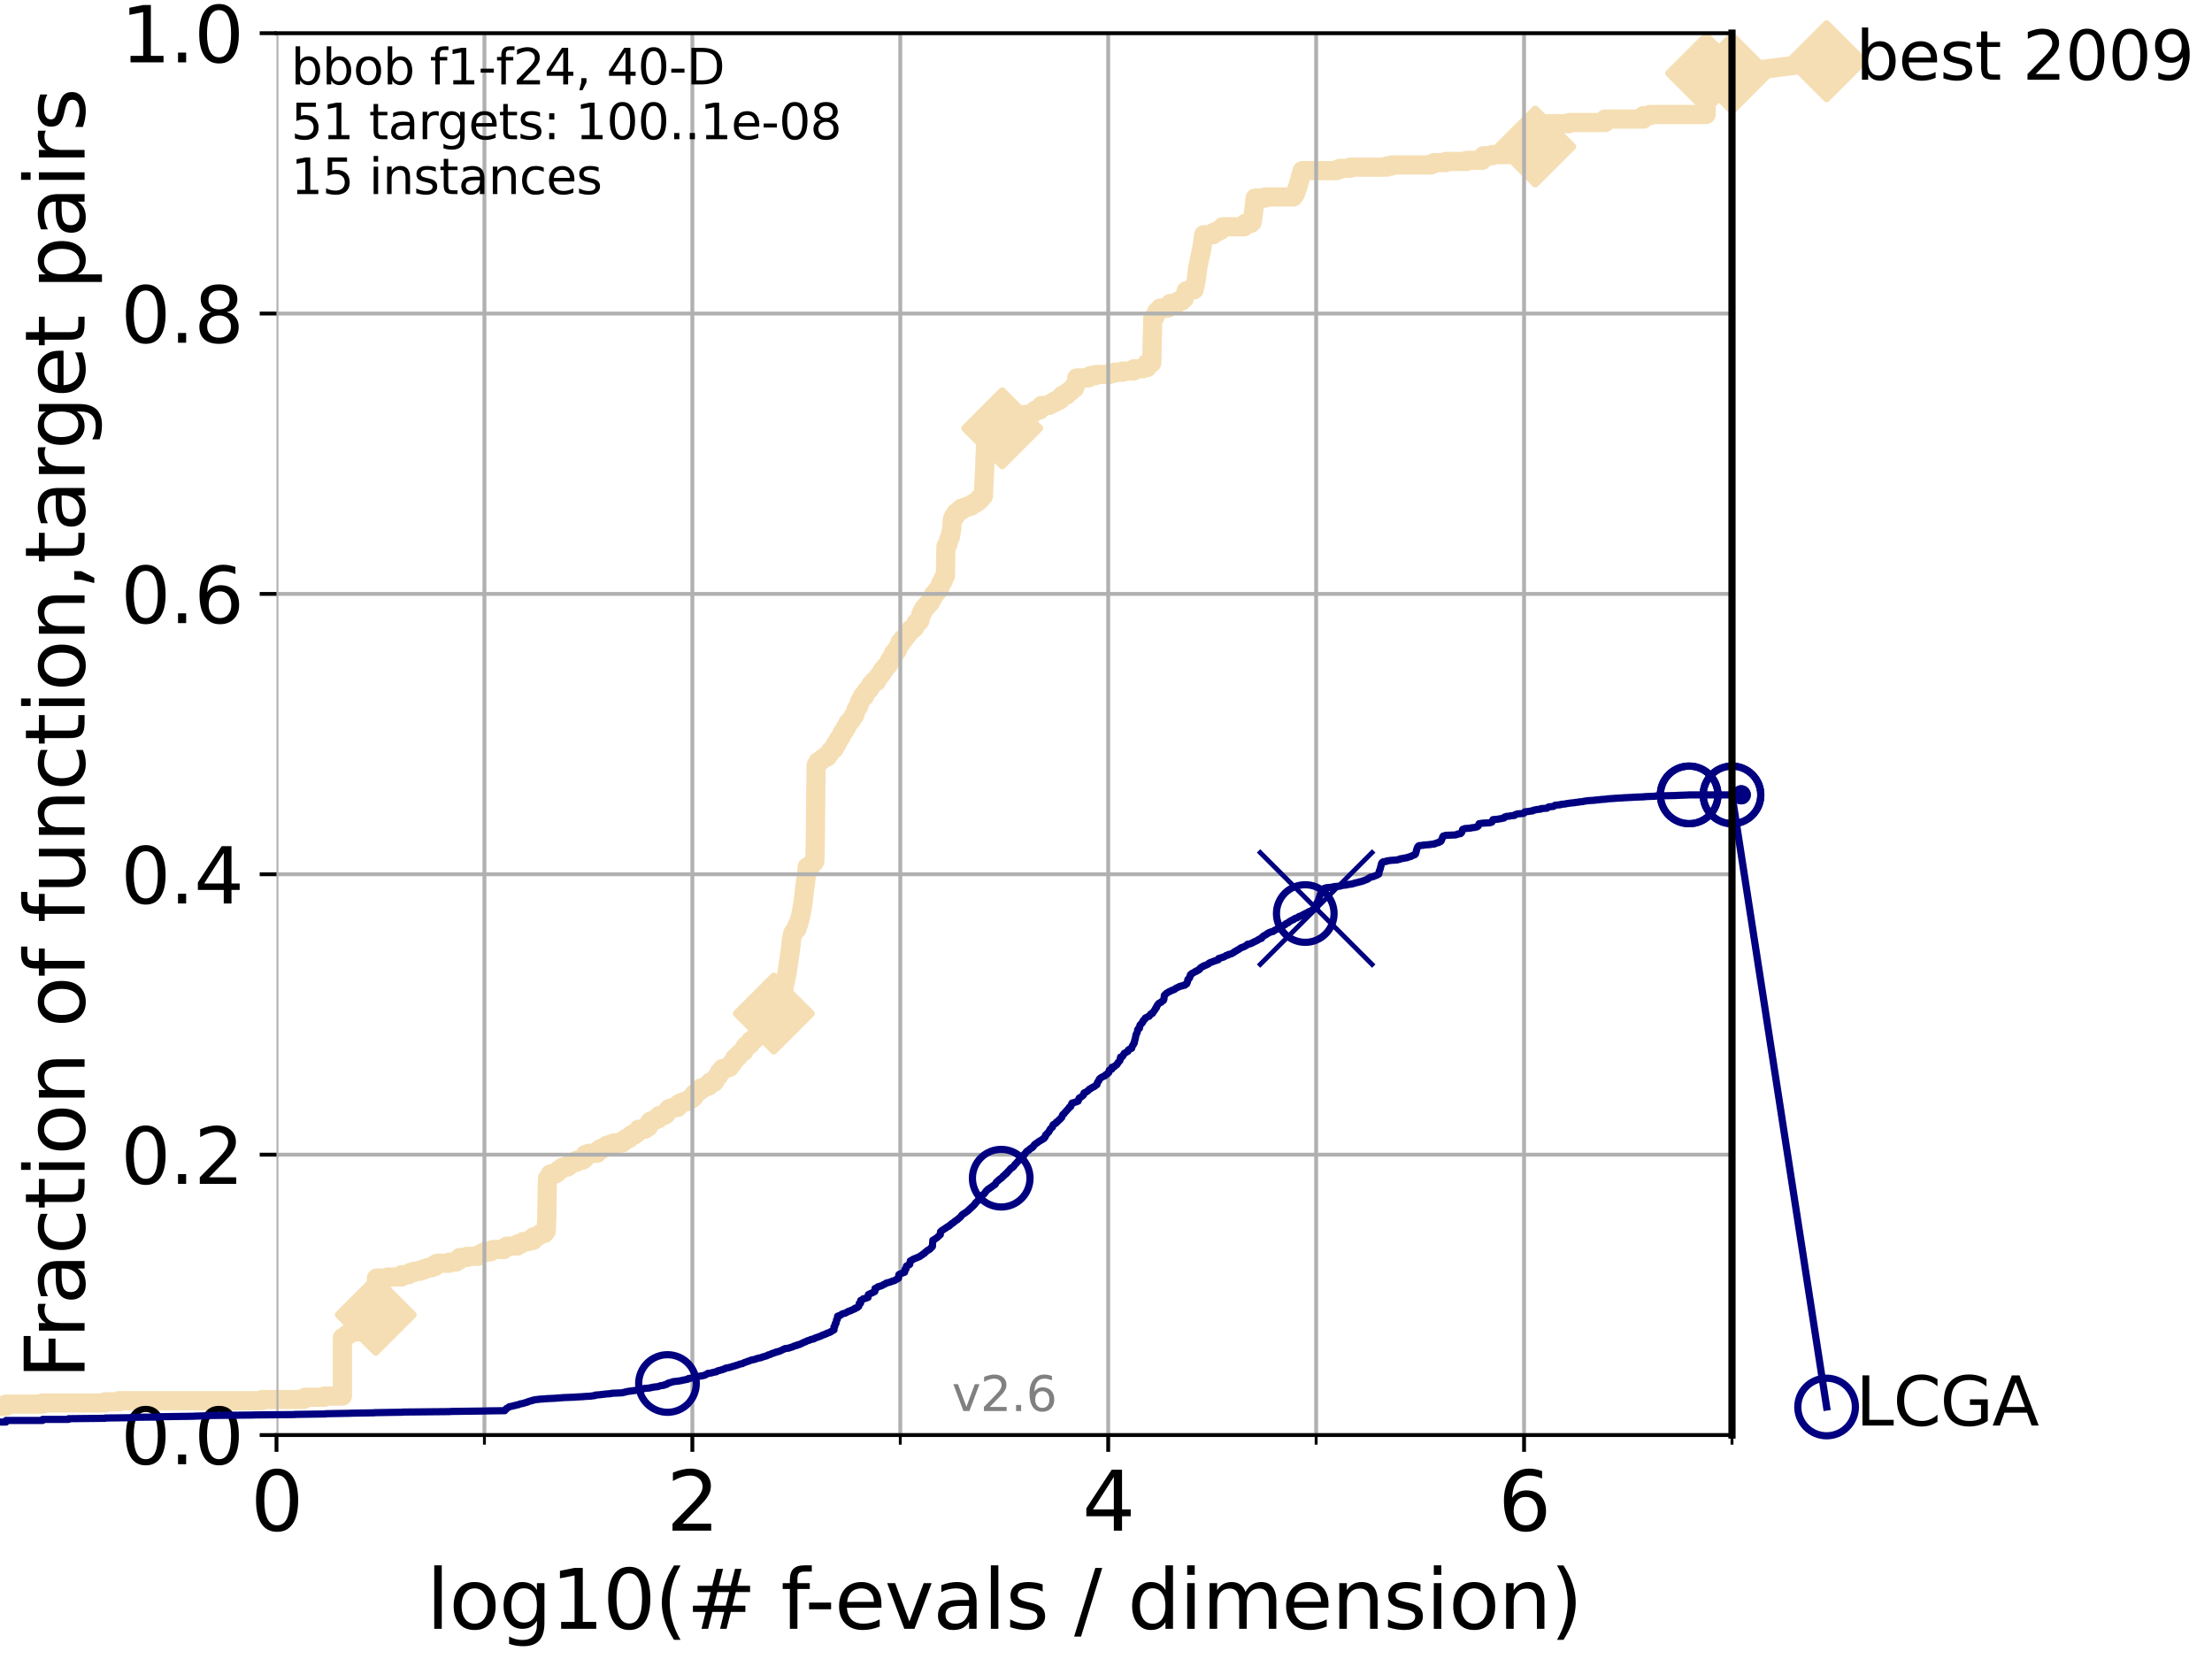 <?xml version="1.0" encoding="utf-8" standalone="no"?>
<!DOCTYPE svg PUBLIC "-//W3C//DTD SVG 1.1//EN"
  "http://www.w3.org/Graphics/SVG/1.1/DTD/svg11.dtd">
<svg xmlns:xlink="http://www.w3.org/1999/xlink" width="460.8pt" height="345.6pt" viewBox="0 0 460.8 345.6" xmlns="http://www.w3.org/2000/svg" version="1.1">
 <defs>
  <style type="text/css">*{stroke-linejoin: round; stroke-linecap: butt}</style>
 </defs>
 <g id="figure_1">
  <g id="patch_1">
   <path d="M 0 345.6 
L 460.8 345.6 
L 460.8 0 
L 0 0 
z
" style="fill: #ffffff"/>
  </g>
  <g id="axes_1">
   <g id="patch_2">
    <path d="M 57.6 298.944 
L 360.806 298.944 
L 360.806 6.912 
L 57.6 6.912 
z
" style="fill: #ffffff"/>
   </g>
   <g id="line2d_1">
    <path d="M -1 292.979 
L 1.246 292.979 
L 1.246 292.502 
L 8.873 292.502 
L 8.873 292.264 
L 21.912 292.264 
L 21.912 292.025 
L 24.812 292.025 
L 24.812 291.786 
L 54.543 291.786 
L 54.543 291.548 
L 63.245 291.548 
L 63.245 291.309 
L 63.591 291.309 
L 63.591 291.071 
L 67.582 291.071 
L 67.582 290.832 
L 71.332 290.832 
L 71.332 278.664 
L 71.78 278.664 
L 71.78 278.425 
L 72 278.425 
L 72 278.187 
L 72.432 278.187 
L 72.432 277.948 
L 72.645 277.948 
L 72.645 277.71 
L 73.268 277.71 
L 73.268 277.471 
L 74.457 277.471 
L 74.457 277.232 
L 74.837 277.232 
L 74.837 276.994 
L 75.575 276.994 
L 75.575 276.755 
L 76.63 276.755 
L 76.63 276.517 
L 76.8 276.517 
L 76.8 276.278 
L 77.629 276.278 
L 77.629 276.04 
L 77.79 276.04 
L 77.79 275.324 
L 77.95 275.324 
L 77.95 275.085 
L 78.109 275.085 
L 78.109 274.847 
L 78.267 274.847 
L 78.267 273.892 
L 78.423 273.892 
L 78.423 266.257 
L 80.759 266.257 
L 80.759 266.019 
L 83.678 266.019 
L 83.678 265.542 
L 85.148 265.542 
L 85.148 265.303 
L 85.471 265.303 
L 85.471 265.064 
L 86.307 265.064 
L 86.307 264.826 
L 87.496 264.826 
L 87.496 264.587 
L 88.249 264.587 
L 88.249 264.349 
L 88.883 264.349 
L 88.883 264.11 
L 89.839 264.11 
L 89.839 263.872 
L 90.587 263.872 
L 90.587 263.394 
L 91.069 263.394 
L 91.069 263.156 
L 93.591 263.156 
L 93.591 262.917 
L 94.995 262.917 
L 94.995 262.679 
L 95.314 262.679 
L 95.314 262.44 
L 95.753 262.44 
L 95.814 261.963 
L 97.239 261.963 
L 97.239 261.724 
L 99.499 261.724 
L 99.499 261.486 
L 99.95 261.486 
L 99.95 261.247 
L 100.439 261.247 
L 100.439 261.008 
L 100.868 261.008 
L 100.868 260.77 
L 102.232 260.77 
L 102.232 260.531 
L 102.622 260.531 
L 102.622 260.293 
L 104.962 260.293 
L 104.962 260.054 
L 105.263 260.054 
L 105.263 259.816 
L 105.669 259.816 
L 105.669 259.577 
L 107.742 259.577 
L 107.742 259.338 
L 107.872 259.338 
L 107.872 259.1 
L 108.636 259.1 
L 108.636 258.861 
L 109.038 258.861 
L 109.038 258.623 
L 110.135 258.623 
L 110.135 258.384 
L 111.09 258.384 
L 111.117 257.668 
L 111.868 257.668 
L 111.868 257.43 
L 112.283 257.43 
L 112.283 257.191 
L 112.614 257.191 
L 112.614 256.952 
L 113.406 256.952 
L 113.406 256.714 
L 113.574 256.714 
L 113.574 256.475 
L 113.789 256.475 
L 113.884 253.851 
L 113.907 253.851 
L 114.001 246.455 
L 114.025 246.455 
L 114.048 245.5 
L 114.211 245.5 
L 114.211 245.262 
L 114.396 245.262 
L 114.396 245.023 
L 114.624 245.023 
L 114.647 244.546 
L 115.726 244.546 
L 115.726 244.307 
L 116.086 244.307 
L 116.086 244.069 
L 116.233 244.069 
L 116.233 243.83 
L 116.543 243.83 
L 116.543 243.592 
L 116.968 243.592 
L 116.968 243.353 
L 117.227 243.353 
L 117.227 243.114 
L 118.265 243.114 
L 118.265 242.876 
L 118.543 242.876 
L 118.543 242.637 
L 118.836 242.637 
L 118.836 242.399 
L 118.962 242.399 
L 118.962 242.16 
L 120.03 242.16 
L 120.03 241.921 
L 120.2 241.921 
L 120.2 241.683 
L 121.393 241.683 
L 121.393 241.444 
L 121.722 241.444 
L 121.722 241.206 
L 121.893 241.206 
L 121.939 240.49 
L 122.648 240.49 
L 122.648 240.251 
L 124.374 240.251 
L 124.441 239.774 
L 124.709 239.774 
L 124.709 239.536 
L 125.038 239.536 
L 125.038 239.297 
L 125.654 239.297 
L 125.654 239.058 
L 126.213 239.058 
L 126.213 238.82 
L 126.408 238.82 
L 126.408 238.581 
L 127.181 238.581 
L 127.181 238.343 
L 127.867 238.343 
L 127.867 238.104 
L 129.623 238.104 
L 129.633 237.627 
L 130.187 237.627 
L 130.187 237.388 
L 130.394 237.388 
L 130.394 237.15 
L 131.116 237.15 
L 131.116 236.911 
L 131.248 236.911 
L 131.248 236.672 
L 131.462 236.672 
L 131.462 236.434 
L 132.163 236.434 
L 132.163 236.195 
L 132.296 236.195 
L 132.296 235.957 
L 132.812 235.957 
L 132.812 235.718 
L 133.018 235.718 
L 133.044 235.241 
L 134.368 235.241 
L 134.368 235.002 
L 134.605 235.002 
L 134.605 234.764 
L 135.093 234.764 
L 135.124 234.287 
L 135.23 234.287 
L 135.291 233.809 
L 135.464 233.809 
L 135.464 233.571 
L 136.032 233.571 
L 136.032 233.332 
L 136.52 233.332 
L 136.52 233.094 
L 137.134 233.094 
L 137.134 232.855 
L 137.284 232.855 
L 137.325 232.378 
L 138.362 232.378 
L 138.362 232.139 
L 138.737 232.139 
L 138.831 231.662 
L 138.937 231.662 
L 138.937 231.424 
L 139.154 231.424 
L 139.154 231.185 
L 139.375 231.185 
L 139.375 230.946 
L 140.056 230.946 
L 140.056 230.708 
L 141.157 230.708 
L 141.157 230.469 
L 141.3 230.469 
L 141.316 229.992 
L 141.756 229.992 
L 141.756 229.753 
L 142.368 229.753 
L 142.368 229.515 
L 143.046 229.515 
L 143.046 229.276 
L 143.482 229.276 
L 143.482 229.038 
L 143.86 229.038 
L 143.86 228.799 
L 144.277 228.799 
L 144.277 228.56 
L 144.548 228.56 
L 144.612 227.845 
L 145.009 227.845 
L 145.009 227.606 
L 145.238 227.606 
L 145.238 227.368 
L 145.665 227.368 
L 145.665 227.129 
L 145.852 227.129 
L 145.852 226.89 
L 145.985 226.89 
L 145.985 226.652 
L 146.683 226.652 
L 146.683 226.413 
L 147.248 226.413 
L 147.248 226.175 
L 147.758 226.175 
L 147.781 225.697 
L 147.874 225.697 
L 147.874 225.459 
L 148.786 225.459 
L 148.786 225.22 
L 148.959 225.22 
L 149.057 224.743 
L 149.133 224.743 
L 149.133 224.504 
L 149.324 224.504 
L 149.324 224.266 
L 149.609 224.266 
L 149.609 224.027 
L 149.768 224.027 
L 149.796 223.55 
L 149.883 223.55 
L 149.883 223.312 
L 150.242 223.312 
L 150.3 222.834 
L 150.499 222.834 
L 150.499 222.596 
L 151.33 222.596 
L 151.33 222.357 
L 151.973 222.357 
L 152.023 221.88 
L 152.236 221.88 
L 152.236 221.641 
L 152.541 221.641 
L 152.541 221.403 
L 152.656 221.403 
L 152.656 221.164 
L 152.871 221.164 
L 152.871 220.926 
L 153.013 220.926 
L 153.037 220.448 
L 153.279 220.448 
L 153.279 220.21 
L 153.747 220.21 
L 153.824 219.733 
L 154.02 219.733 
L 154.02 219.494 
L 154.292 219.494 
L 154.292 219.256 
L 154.531 219.256 
L 154.531 219.017 
L 154.971 219.017 
L 155.001 218.54 
L 155.13 218.54 
L 155.204 218.063 
L 155.397 218.063 
L 155.397 217.824 
L 155.935 217.824 
L 155.935 217.585 
L 156.245 217.585 
L 156.312 216.87 
L 156.665 216.87 
L 156.665 216.631 
L 157.118 216.631 
L 157.197 216.154 
L 157.349 216.154 
L 157.349 215.915 
L 157.54 215.915 
L 157.642 215.438 
L 157.812 215.438 
L 157.86 214.961 
L 157.998 214.961 
L 158.104 214.484 
L 158.212 214.484 
L 158.212 214.245 
L 158.702 214.245 
L 158.702 214.007 
L 158.865 214.007 
L 158.921 213.291 
L 159.477 213.291 
L 159.477 213.052 
L 159.658 213.052 
L 159.658 212.814 
L 159.792 212.814 
L 159.901 211.859 
L 160.443 211.859 
L 160.443 211.621 
L 160.801 211.621 
L 160.801 211.382 
L 161.008 211.382 
L 161.008 211.144 
L 161.198 211.144 
L 161.198 210.905 
L 161.343 210.905 
L 161.343 210.666 
L 161.712 210.666 
L 161.786 210.189 
L 161.867 210.189 
L 161.897 209.712 
L 162.123 209.712 
L 162.158 209.235 
L 162.261 209.235 
L 162.261 208.996 
L 162.483 208.996 
L 162.579 208.28 
L 162.661 208.28 
L 162.736 207.803 
L 162.791 207.803 
L 162.829 207.088 
L 162.979 207.088 
L 163.09 206.61 
L 163.131 206.61 
L 163.195 206.133 
L 163.281 206.133 
L 163.373 205.417 
L 163.395 205.417 
L 163.498 204.702 
L 163.525 204.702 
L 163.582 204.224 
L 163.648 204.224 
L 163.708 203.747 
L 163.77 203.747 
L 163.879 203.032 
L 163.93 203.032 
L 164.031 202.077 
L 164.044 202.077 
L 164.124 201.361 
L 164.158 201.361 
L 164.222 200.646 
L 164.275 200.646 
L 164.353 199.93 
L 164.389 199.93 
L 164.466 198.976 
L 164.501 198.976 
L 164.581 198.26 
L 164.624 198.26 
L 164.71 197.305 
L 164.755 197.305 
L 164.848 195.874 
L 164.889 195.874 
L 164.977 195.158 
L 165.022 195.158 
L 165.123 194.442 
L 165.288 194.442 
L 165.288 194.204 
L 165.461 194.204 
L 165.461 193.965 
L 165.588 193.965 
L 165.588 193.727 
L 165.737 193.727 
L 165.737 193.488 
L 166.042 193.488 
L 166.052 192.772 
L 166.23 192.772 
L 166.23 192.534 
L 166.371 192.534 
L 166.377 192.056 
L 166.495 192.056 
L 166.591 191.579 
L 166.613 191.579 
L 166.683 191.102 
L 166.758 191.102 
L 166.832 190.386 
L 166.897 190.386 
L 166.957 189.909 
L 167.012 189.909 
L 167.107 188.955 
L 167.142 188.955 
L 167.221 188.239 
L 167.26 188.239 
L 167.358 187.285 
L 167.399 187.285 
L 167.493 186.092 
L 167.519 186.092 
L 167.617 185.137 
L 167.65 185.137 
L 167.734 184.183 
L 167.766 184.183 
L 167.856 183.229 
L 167.887 183.229 
L 167.987 182.274 
L 168.008 182.274 
L 168.113 181.081 
L 168.121 181.081 
L 168.147 180.604 
L 168.638 180.604 
L 168.638 180.366 
L 168.979 180.366 
L 168.979 180.127 
L 169.103 180.127 
L 169.103 179.888 
L 169.284 179.888 
L 169.284 179.65 
L 169.614 179.65 
L 169.614 179.411 
L 169.743 179.411 
L 169.849 174.878 
L 169.854 174.878 
L 169.956 162.949 
L 169.979 162.949 
L 170.012 159.37 
L 170.248 159.37 
L 170.248 159.131 
L 170.373 159.131 
L 170.421 158.654 
L 170.858 158.654 
L 170.858 158.416 
L 171.149 158.416 
L 171.149 158.177 
L 171.447 158.177 
L 171.447 157.938 
L 171.763 157.938 
L 171.763 157.7 
L 172.355 157.7 
L 172.395 157.223 
L 172.672 157.223 
L 172.672 156.984 
L 172.867 156.984 
L 172.914 156.507 
L 173.216 156.507 
L 173.216 156.268 
L 173.417 156.268 
L 173.417 156.03 
L 173.76 156.03 
L 173.76 155.791 
L 173.901 155.791 
L 173.906 155.314 
L 174.021 155.314 
L 174.021 155.075 
L 174.318 155.075 
L 174.351 154.598 
L 174.572 154.598 
L 174.58 154.121 
L 174.723 154.121 
L 174.723 153.882 
L 174.896 153.882 
L 174.896 153.644 
L 175.109 153.644 
L 175.109 153.405 
L 175.254 153.405 
L 175.298 152.928 
L 175.466 152.928 
L 175.553 152.451 
L 175.804 152.451 
L 175.804 152.212 
L 175.966 152.212 
L 175.966 151.974 
L 176.102 151.974 
L 176.134 151.496 
L 176.4 151.496 
L 176.464 151.019 
L 176.614 151.019 
L 176.665 150.542 
L 176.937 150.542 
L 176.937 150.304 
L 177.152 150.304 
L 177.152 150.065 
L 177.366 150.065 
L 177.366 149.826 
L 177.514 149.826 
L 177.593 149.349 
L 177.815 149.349 
L 177.815 149.111 
L 178 149.111 
L 178.024 148.633 
L 178.202 148.633 
L 178.247 148.156 
L 178.319 148.156 
L 178.374 147.679 
L 178.536 147.679 
L 178.536 147.44 
L 178.708 147.44 
L 178.708 147.202 
L 178.848 147.202 
L 178.94 146.725 
L 178.983 146.725 
L 178.983 146.486 
L 179.103 146.486 
L 179.116 146.009 
L 179.262 146.009 
L 179.262 145.77 
L 179.449 145.77 
L 179.542 145.293 
L 179.612 145.293 
L 179.612 145.055 
L 180.108 145.055 
L 180.162 144.339 
L 180.423 144.339 
L 180.506 143.862 
L 180.767 143.862 
L 180.767 143.623 
L 181.11 143.623 
L 181.11 143.384 
L 181.23 143.384 
L 181.316 142.907 
L 181.363 142.907 
L 181.363 142.669 
L 181.596 142.669 
L 181.596 142.43 
L 181.976 142.43 
L 181.984 141.953 
L 182.604 141.953 
L 182.695 141.237 
L 183.024 141.237 
L 183.024 140.999 
L 183.143 140.999 
L 183.251 140.521 
L 183.578 140.521 
L 183.578 140.283 
L 183.752 140.283 
L 183.843 139.567 
L 184.212 139.567 
L 184.303 139.09 
L 184.493 139.09 
L 184.493 138.851 
L 184.674 138.851 
L 184.674 138.613 
L 185.006 138.613 
L 185.006 138.374 
L 185.13 138.374 
L 185.13 138.136 
L 185.247 138.136 
L 185.27 137.658 
L 185.394 137.658 
L 185.394 137.42 
L 185.579 137.42 
L 185.579 137.181 
L 185.897 137.181 
L 186.004 136.465 
L 186.1 136.465 
L 186.167 135.988 
L 186.549 135.988 
L 186.583 135.511 
L 186.913 135.511 
L 186.913 135.272 
L 187.045 135.272 
L 187.071 134.795 
L 187.229 134.795 
L 187.285 134.318 
L 187.45 134.318 
L 187.482 133.841 
L 187.892 133.841 
L 187.965 133.364 
L 188.027 133.364 
L 188.027 133.125 
L 188.399 133.125 
L 188.399 132.887 
L 188.555 132.887 
L 188.555 132.648 
L 188.766 132.648 
L 188.766 132.409 
L 188.924 132.409 
L 188.924 132.171 
L 189.062 132.171 
L 189.062 131.932 
L 189.196 131.932 
L 189.196 131.694 
L 189.518 131.694 
L 189.549 131.216 
L 189.94 131.216 
L 189.94 130.978 
L 190.317 130.978 
L 190.317 130.739 
L 190.557 130.739 
L 190.607 130.262 
L 190.728 130.262 
L 190.797 129.785 
L 191.058 129.785 
L 191.058 129.546 
L 191.426 129.546 
L 191.426 129.308 
L 191.625 129.308 
L 191.705 128.592 
L 191.78 128.592 
L 191.866 127.876 
L 192.047 127.876 
L 192.054 127.399 
L 192.328 127.399 
L 192.328 127.16 
L 192.459 127.16 
L 192.466 126.683 
L 192.682 126.683 
L 192.682 126.445 
L 193.032 126.445 
L 193.108 125.968 
L 193.314 125.968 
L 193.314 125.729 
L 193.631 125.729 
L 193.631 125.49 
L 193.81 125.49 
L 193.906 124.775 
L 194.19 124.775 
L 194.19 124.536 
L 194.381 124.536 
L 194.48 123.82 
L 194.802 123.82 
L 194.802 123.582 
L 194.986 123.582 
L 195.06 123.104 
L 195.379 123.104 
L 195.47 122.627 
L 195.639 122.627 
L 195.639 122.389 
L 195.83 122.389 
L 195.902 121.912 
L 195.987 121.912 
L 195.997 121.434 
L 196.184 121.434 
L 196.184 121.196 
L 196.396 121.196 
L 196.489 120.48 
L 196.716 120.48 
L 196.756 120.003 
L 196.95 120.003 
L 197.05 113.8 
L 197.24 113.8 
L 197.331 113.322 
L 197.494 113.322 
L 197.568 112.607 
L 197.646 112.607 
L 197.745 112.129 
L 197.851 112.129 
L 197.851 111.891 
L 197.983 111.891 
L 198.005 111.175 
L 198.114 111.175 
L 198.221 110.459 
L 198.247 110.459 
L 198.341 108.789 
L 198.364 108.789 
L 198.414 108.073 
L 198.586 108.073 
L 198.635 107.596 
L 199.02 107.596 
L 199.082 106.88 
L 199.484 106.88 
L 199.484 106.642 
L 199.628 106.642 
L 199.628 106.403 
L 200.181 106.403 
L 200.197 105.926 
L 200.859 105.926 
L 200.859 105.688 
L 201.481 105.688 
L 201.481 105.449 
L 202.292 105.449 
L 202.292 105.21 
L 202.516 105.21 
L 202.516 104.972 
L 202.921 104.972 
L 202.921 104.733 
L 203.447 104.733 
L 203.447 104.495 
L 203.609 104.495 
L 203.609 104.256 
L 204.047 104.256 
L 204.048 103.779 
L 204.467 103.779 
L 204.492 103.302 
L 204.876 103.302 
L 204.977 100.439 
L 204.988 100.439 
L 205.093 98.291 
L 205.105 98.291 
L 205.209 94.951 
L 205.222 94.951 
L 205.301 93.042 
L 205.677 93.042 
L 205.677 92.804 
L 205.843 92.804 
L 205.843 92.565 
L 206.012 92.565 
L 206.012 92.327 
L 206.369 92.327 
L 206.369 92.088 
L 206.574 92.088 
L 206.67 91.611 
L 207 91.611 
L 207 91.372 
L 207.345 91.372 
L 207.349 90.895 
L 207.532 90.895 
L 207.532 90.418 
L 207.706 90.418 
L 207.706 90.179 
L 208.119 90.179 
L 208.161 89.702 
L 208.457 89.702 
L 208.457 89.464 
L 208.778 89.464 
L 208.826 88.986 
L 209.253 88.986 
L 209.304 88.509 
L 209.58 88.509 
L 209.58 88.271 
L 209.913 88.271 
L 209.925 87.555 
L 210.179 87.555 
L 210.179 87.316 
L 210.63 87.316 
L 210.63 87.078 
L 210.967 87.078 
L 210.967 86.839 
L 212.065 86.839 
L 212.065 86.6 
L 213.345 86.6 
L 213.345 86.362 
L 214.646 86.362 
L 214.646 86.123 
L 215.177 86.123 
L 215.177 85.885 
L 215.478 85.885 
L 215.478 85.646 
L 215.696 85.646 
L 215.696 85.408 
L 216.598 85.408 
L 216.652 84.93 
L 216.895 84.93 
L 216.971 84.453 
L 218.568 84.453 
L 218.568 84.215 
L 218.979 84.215 
L 218.979 83.976 
L 219.558 83.976 
L 219.558 83.737 
L 219.759 83.737 
L 219.759 83.499 
L 220.479 83.499 
L 220.479 83.26 
L 220.898 83.26 
L 220.925 82.783 
L 221.106 82.783 
L 221.106 82.544 
L 221.343 82.544 
L 221.343 82.306 
L 222.186 82.306 
L 222.21 81.829 
L 222.529 81.829 
L 222.529 81.59 
L 223.024 81.59 
L 223.024 81.352 
L 223.149 81.352 
L 223.149 81.113 
L 223.348 81.113 
L 223.348 80.874 
L 223.859 80.874 
L 223.957 80.397 
L 224.036 80.397 
L 224.14 79.681 
L 224.227 79.681 
L 224.312 78.727 
L 226.749 78.727 
L 226.749 78.488 
L 227.139 78.488 
L 227.139 78.25 
L 228.229 78.25 
L 228.229 78.011 
L 231.167 78.011 
L 231.167 77.773 
L 232.116 77.773 
L 232.116 77.534 
L 233.848 77.534 
L 233.848 77.296 
L 236.144 77.296 
L 236.235 76.818 
L 238.082 76.818 
L 238.082 76.58 
L 238.976 76.58 
L 238.977 75.625 
L 239.939 75.625 
L 240.049 69.899 
L 240.062 69.899 
L 240.134 66.32 
L 240.306 66.32 
L 240.306 66.082 
L 240.593 66.082 
L 240.653 65.605 
L 240.754 65.605 
L 240.754 65.366 
L 240.878 65.366 
L 240.966 64.889 
L 241.305 64.889 
L 241.305 64.65 
L 241.588 64.65 
L 241.677 64.173 
L 243.353 64.173 
L 243.353 63.935 
L 243.588 63.935 
L 243.588 63.696 
L 243.743 63.696 
L 243.776 63.219 
L 245.18 63.219 
L 245.18 62.98 
L 245.401 62.98 
L 245.401 62.742 
L 246.13 62.742 
L 246.174 62.264 
L 246.676 62.264 
L 246.727 61.787 
L 246.793 61.787 
L 246.9 61.31 
L 246.98 61.31 
L 247.043 60.833 
L 247.122 60.833 
L 247.122 60.594 
L 247.805 60.594 
L 247.805 60.356 
L 248.773 60.356 
L 248.876 59.64 
L 248.935 59.64 
L 249.042 58.924 
L 249.097 58.924 
L 249.201 58.208 
L 249.227 58.208 
L 249.3 57.254 
L 249.359 57.254 
L 249.46 56.061 
L 249.48 56.061 
L 249.563 55.345 
L 249.618 55.345 
L 249.726 54.63 
L 249.774 54.63 
L 249.877 53.914 
L 249.932 53.914 
L 250.023 53.198 
L 250.07 53.198 
L 250.173 52.482 
L 250.227 52.482 
L 250.327 51.767 
L 250.363 51.767 
L 250.428 51.051 
L 250.475 51.051 
L 250.571 50.096 
L 250.596 50.096 
L 250.665 49.381 
L 250.713 49.381 
L 250.759 48.904 
L 252.722 48.904 
L 252.795 48.426 
L 253.359 48.426 
L 253.359 48.188 
L 253.867 48.188 
L 253.867 47.949 
L 254.323 47.949 
L 254.323 47.711 
L 254.519 47.711 
L 254.519 47.472 
L 254.707 47.472 
L 254.707 47.233 
L 259.182 47.233 
L 259.272 46.756 
L 259.401 46.756 
L 259.401 46.518 
L 260.627 46.518 
L 260.627 46.279 
L 260.854 46.279 
L 260.963 45.325 
L 260.996 45.325 
L 261.092 44.37 
L 261.127 44.37 
L 261.222 43.416 
L 261.246 43.416 
L 261.339 42.462 
L 261.367 42.462 
L 261.464 41.269 
L 263.566 41.269 
L 263.566 41.03 
L 269.415 41.03 
L 269.415 40.792 
L 269.613 40.792 
L 269.613 40.553 
L 269.74 40.553 
L 269.74 40.314 
L 269.89 40.314 
L 269.951 39.837 
L 270.065 39.837 
L 270.157 39.36 
L 270.225 39.36 
L 270.314 38.883 
L 270.384 38.883 
L 270.459 38.406 
L 270.514 38.406 
L 270.593 37.928 
L 270.68 37.928 
L 270.789 37.213 
L 270.846 37.213 
L 270.899 36.736 
L 270.981 36.736 
L 271.059 36.258 
L 271.127 36.258 
L 271.19 35.781 
L 271.271 35.781 
L 271.271 35.543 
L 278.462 35.543 
L 278.462 35.304 
L 279.15 35.304 
L 279.15 35.065 
L 281.311 35.065 
L 281.311 34.827 
L 288.874 34.827 
L 288.874 34.588 
L 289.928 34.588 
L 289.928 34.35 
L 298.187 34.35 
L 298.187 34.111 
L 298.759 34.111 
L 298.759 33.872 
L 301.208 33.872 
L 301.208 33.634 
L 305.566 33.634 
L 305.566 33.395 
L 308.765 33.395 
L 308.844 32.918 
L 308.925 32.918 
L 308.925 32.68 
L 309.04 32.68 
L 309.04 32.441 
L 310.897 32.441 
L 310.897 32.202 
L 318.184 32.202 
L 318.184 31.964 
L 318.823 31.964 
L 318.823 31.725 
L 319.799 31.725 
L 319.91 26.238 
L 319.914 26.238 
L 319.914 25.999 
L 322.45 25.999 
L 322.45 25.76 
L 326.888 25.76 
L 326.888 25.522 
L 334.38 25.522 
L 334.386 24.806 
L 342.323 24.806 
L 342.328 24.09 
L 343.705 24.09 
L 343.705 23.852 
L 355.405 23.852 
L 355.425 15.263 
L 360.806 15.263 
L 360.806 15.263 
" style="fill: none; stroke: #f5deb3; stroke-width: 4; stroke-linecap: square"/>
   </g>
   <g id="line2d_2">
    <defs>
     <path id="m991ef1dba0" d="M 0 7.778 
L 7.778 0 
L 0 -7.778 
L -7.778 0 
z
" style="stroke: #f5deb3; stroke-width: 1.5; stroke-linejoin: miter"/>
    </defs>
    <g>
     <use xlink:href="#m991ef1dba0" x="78.267" y="273.892" style="fill: #f5deb3; stroke: #f5deb3; stroke-width: 1.5; stroke-linejoin: miter"/>
     <use xlink:href="#m991ef1dba0" x="161.198" y="211.144" style="fill: #f5deb3; stroke: #f5deb3; stroke-width: 1.5; stroke-linejoin: miter"/>
     <use xlink:href="#m991ef1dba0" x="208.778" y="89.225" style="fill: #f5deb3; stroke: #f5deb3; stroke-width: 1.5; stroke-linejoin: miter"/>
     <use xlink:href="#m991ef1dba0" x="319.822" y="30.532" style="fill: #f5deb3; stroke: #f5deb3; stroke-width: 1.5; stroke-linejoin: miter"/>
     <use xlink:href="#m991ef1dba0" x="355.425" y="15.263" style="fill: #f5deb3; stroke: #f5deb3; stroke-width: 1.5; stroke-linejoin: miter"/>
     <use xlink:href="#m991ef1dba0" x="360.806" y="15.263" style="fill: #f5deb3; stroke: #f5deb3; stroke-width: 1.5; stroke-linejoin: miter"/>
    </g>
   </g>
   <g id="line2d_3">
    <path style="fill: none; stroke: #f5deb3; stroke-width: 4; stroke-linecap: square"/>
    <g/>
   </g>
   <g id="line2d_4">
    <path d="M 360.806 15.263 
L 380.515 12.753 
" style="fill: none; stroke: #f5deb3; stroke-width: 4; stroke-linecap: square"/>
    <g>
     <use xlink:href="#m991ef1dba0" x="360.806" y="15.263" style="fill: #f5deb3; stroke: #f5deb3; stroke-width: 1.5; stroke-linejoin: miter"/>
     <use xlink:href="#m991ef1dba0" x="380.515" y="12.753" style="fill: #f5deb3; stroke: #f5deb3; stroke-width: 1.5; stroke-linejoin: miter"/>
    </g>
   </g>
   <g id="matplotlib.axis_1">
    <g id="xtick_1">
     <g id="line2d_5">
      <path d="M 57.6 298.944 
L 57.6 6.912 
" clip-path="url(#p3124ee804d)" style="fill: none; stroke: #b0b0b0; stroke-width: 0.8; stroke-linecap: square"/>
     </g>
     <g id="line2d_6">
      <defs>
       <path id="m1fc44ae68b" d="M 0 0 
L 0 3.5 
" style="stroke: #000000; stroke-width: 0.8"/>
      </defs>
      <g>
       <use xlink:href="#m1fc44ae68b" x="57.6" y="298.944" style="stroke: #000000; stroke-width: 0.8"/>
      </g>
     </g>
     <g id="text_1">
      <!-- 0 -->
      <g transform="translate(52.192 318.861)scale(0.17 -0.17)">
       <defs>
        <path id="DejaVuSans-30" d="M 2034 4250 
Q 1547 4250 1301 3770 
Q 1056 3291 1056 2328 
Q 1056 1369 1301 889 
Q 1547 409 2034 409 
Q 2525 409 2770 889 
Q 3016 1369 3016 2328 
Q 3016 3291 2770 3770 
Q 2525 4250 2034 4250 
z
M 2034 4750 
Q 2819 4750 3233 4129 
Q 3647 3509 3647 2328 
Q 3647 1150 3233 529 
Q 2819 -91 2034 -91 
Q 1250 -91 836 529 
Q 422 1150 422 2328 
Q 422 3509 836 4129 
Q 1250 4750 2034 4750 
z
" transform="scale(0.016)"/>
       </defs>
       <use xlink:href="#DejaVuSans-30"/>
      </g>
     </g>
    </g>
    <g id="xtick_2">
     <g id="line2d_7">
      <path d="M 144.23 298.944 
L 144.23 6.912 
" clip-path="url(#p3124ee804d)" style="fill: none; stroke: #b0b0b0; stroke-width: 0.8; stroke-linecap: square"/>
     </g>
     <g id="line2d_8">
      <g>
       <use xlink:href="#m1fc44ae68b" x="144.23" y="298.944" style="stroke: #000000; stroke-width: 0.8"/>
      </g>
     </g>
     <g id="text_2">
      <!-- 2 -->
      <g transform="translate(138.822 318.861)scale(0.17 -0.17)">
       <defs>
        <path id="DejaVuSans-32" d="M 1228 531 
L 3431 531 
L 3431 0 
L 469 0 
L 469 531 
Q 828 903 1448 1529 
Q 2069 2156 2228 2338 
Q 2531 2678 2651 2914 
Q 2772 3150 2772 3378 
Q 2772 3750 2511 3984 
Q 2250 4219 1831 4219 
Q 1534 4219 1204 4116 
Q 875 4013 500 3803 
L 500 4441 
Q 881 4594 1212 4672 
Q 1544 4750 1819 4750 
Q 2544 4750 2975 4387 
Q 3406 4025 3406 3419 
Q 3406 3131 3298 2873 
Q 3191 2616 2906 2266 
Q 2828 2175 2409 1742 
Q 1991 1309 1228 531 
z
" transform="scale(0.016)"/>
       </defs>
       <use xlink:href="#DejaVuSans-32"/>
      </g>
     </g>
    </g>
    <g id="xtick_3">
     <g id="line2d_9">
      <path d="M 230.861 298.944 
L 230.861 6.912 
" clip-path="url(#p3124ee804d)" style="fill: none; stroke: #b0b0b0; stroke-width: 0.8; stroke-linecap: square"/>
     </g>
     <g id="line2d_10">
      <g>
       <use xlink:href="#m1fc44ae68b" x="230.861" y="298.944" style="stroke: #000000; stroke-width: 0.8"/>
      </g>
     </g>
     <g id="text_3">
      <!-- 4 -->
      <g transform="translate(225.453 318.861)scale(0.17 -0.17)">
       <defs>
        <path id="DejaVuSans-34" d="M 2419 4116 
L 825 1625 
L 2419 1625 
L 2419 4116 
z
M 2253 4666 
L 3047 4666 
L 3047 1625 
L 3713 1625 
L 3713 1100 
L 3047 1100 
L 3047 0 
L 2419 0 
L 2419 1100 
L 313 1100 
L 313 1709 
L 2253 4666 
z
" transform="scale(0.016)"/>
       </defs>
       <use xlink:href="#DejaVuSans-34"/>
      </g>
     </g>
    </g>
    <g id="xtick_4">
     <g id="line2d_11">
      <path d="M 317.491 298.944 
L 317.491 6.912 
" clip-path="url(#p3124ee804d)" style="fill: none; stroke: #b0b0b0; stroke-width: 0.8; stroke-linecap: square"/>
     </g>
     <g id="line2d_12">
      <g>
       <use xlink:href="#m1fc44ae68b" x="317.491" y="298.944" style="stroke: #000000; stroke-width: 0.8"/>
      </g>
     </g>
     <g id="text_4">
      <!-- 6 -->
      <g transform="translate(312.083 318.861)scale(0.17 -0.17)">
       <defs>
        <path id="DejaVuSans-36" d="M 2113 2584 
Q 1688 2584 1439 2293 
Q 1191 2003 1191 1497 
Q 1191 994 1439 701 
Q 1688 409 2113 409 
Q 2538 409 2786 701 
Q 3034 994 3034 1497 
Q 3034 2003 2786 2293 
Q 2538 2584 2113 2584 
z
M 3366 4563 
L 3366 3988 
Q 3128 4100 2886 4159 
Q 2644 4219 2406 4219 
Q 1781 4219 1451 3797 
Q 1122 3375 1075 2522 
Q 1259 2794 1537 2939 
Q 1816 3084 2150 3084 
Q 2853 3084 3261 2657 
Q 3669 2231 3669 1497 
Q 3669 778 3244 343 
Q 2819 -91 2113 -91 
Q 1303 -91 875 529 
Q 447 1150 447 2328 
Q 447 3434 972 4092 
Q 1497 4750 2381 4750 
Q 2619 4750 2861 4703 
Q 3103 4656 3366 4563 
z
" transform="scale(0.016)"/>
       </defs>
       <use xlink:href="#DejaVuSans-36"/>
      </g>
     </g>
    </g>
    <g id="xtick_5">
     <g id="line2d_13">
      <path d="M 100.915 298.944 
L 100.915 6.912 
" clip-path="url(#p3124ee804d)" style="fill: none; stroke: #b0b0b0; stroke-width: 0.8; stroke-linecap: square"/>
     </g>
     <g id="line2d_14">
      <defs>
       <path id="m07ff3d0b62" d="M 0 0 
L 0 2 
" style="stroke: #000000; stroke-width: 0.6"/>
      </defs>
      <g>
       <use xlink:href="#m07ff3d0b62" x="100.915" y="298.944" style="stroke: #000000; stroke-width: 0.6"/>
      </g>
     </g>
    </g>
    <g id="xtick_6">
     <g id="line2d_15">
      <path d="M 187.546 298.944 
L 187.546 6.912 
" clip-path="url(#p3124ee804d)" style="fill: none; stroke: #b0b0b0; stroke-width: 0.8; stroke-linecap: square"/>
     </g>
     <g id="line2d_16">
      <g>
       <use xlink:href="#m07ff3d0b62" x="187.546" y="298.944" style="stroke: #000000; stroke-width: 0.6"/>
      </g>
     </g>
    </g>
    <g id="xtick_7">
     <g id="line2d_17">
      <path d="M 274.176 298.944 
L 274.176 6.912 
" clip-path="url(#p3124ee804d)" style="fill: none; stroke: #b0b0b0; stroke-width: 0.8; stroke-linecap: square"/>
     </g>
     <g id="line2d_18">
      <g>
       <use xlink:href="#m07ff3d0b62" x="274.176" y="298.944" style="stroke: #000000; stroke-width: 0.6"/>
      </g>
     </g>
    </g>
    <g id="xtick_8">
     <g id="line2d_19">
      <path d="M 360.806 298.944 
L 360.806 6.912 
" clip-path="url(#p3124ee804d)" style="fill: none; stroke: #b0b0b0; stroke-width: 0.8; stroke-linecap: square"/>
     </g>
     <g id="line2d_20">
      <g>
       <use xlink:href="#m07ff3d0b62" x="360.806" y="298.944" style="stroke: #000000; stroke-width: 0.6"/>
      </g>
     </g>
    </g>
    <g id="text_5">
     <!-- log10(# f-evals / dimension) -->
     <g transform="translate(88.823 339.314)scale(0.17 -0.17)">
      <defs>
       <path id="DejaVuSans-6c" d="M 603 4863 
L 1178 4863 
L 1178 0 
L 603 0 
L 603 4863 
z
" transform="scale(0.016)"/>
       <path id="DejaVuSans-6f" d="M 1959 3097 
Q 1497 3097 1228 2736 
Q 959 2375 959 1747 
Q 959 1119 1226 758 
Q 1494 397 1959 397 
Q 2419 397 2687 759 
Q 2956 1122 2956 1747 
Q 2956 2369 2687 2733 
Q 2419 3097 1959 3097 
z
M 1959 3584 
Q 2709 3584 3137 3096 
Q 3566 2609 3566 1747 
Q 3566 888 3137 398 
Q 2709 -91 1959 -91 
Q 1206 -91 779 398 
Q 353 888 353 1747 
Q 353 2609 779 3096 
Q 1206 3584 1959 3584 
z
" transform="scale(0.016)"/>
       <path id="DejaVuSans-67" d="M 2906 1791 
Q 2906 2416 2648 2759 
Q 2391 3103 1925 3103 
Q 1463 3103 1205 2759 
Q 947 2416 947 1791 
Q 947 1169 1205 825 
Q 1463 481 1925 481 
Q 2391 481 2648 825 
Q 2906 1169 2906 1791 
z
M 3481 434 
Q 3481 -459 3084 -895 
Q 2688 -1331 1869 -1331 
Q 1566 -1331 1297 -1286 
Q 1028 -1241 775 -1147 
L 775 -588 
Q 1028 -725 1275 -790 
Q 1522 -856 1778 -856 
Q 2344 -856 2625 -561 
Q 2906 -266 2906 331 
L 2906 616 
Q 2728 306 2450 153 
Q 2172 0 1784 0 
Q 1141 0 747 490 
Q 353 981 353 1791 
Q 353 2603 747 3093 
Q 1141 3584 1784 3584 
Q 2172 3584 2450 3431 
Q 2728 3278 2906 2969 
L 2906 3500 
L 3481 3500 
L 3481 434 
z
" transform="scale(0.016)"/>
       <path id="DejaVuSans-31" d="M 794 531 
L 1825 531 
L 1825 4091 
L 703 3866 
L 703 4441 
L 1819 4666 
L 2450 4666 
L 2450 531 
L 3481 531 
L 3481 0 
L 794 0 
L 794 531 
z
" transform="scale(0.016)"/>
       <path id="DejaVuSans-28" d="M 1984 4856 
Q 1566 4138 1362 3434 
Q 1159 2731 1159 2009 
Q 1159 1288 1364 580 
Q 1569 -128 1984 -844 
L 1484 -844 
Q 1016 -109 783 600 
Q 550 1309 550 2009 
Q 550 2706 781 3412 
Q 1013 4119 1484 4856 
L 1984 4856 
z
" transform="scale(0.016)"/>
       <path id="DejaVuSans-23" d="M 3272 2816 
L 2363 2816 
L 2100 1772 
L 3016 1772 
L 3272 2816 
z
M 2803 4594 
L 2478 3297 
L 3391 3297 
L 3719 4594 
L 4219 4594 
L 3897 3297 
L 4872 3297 
L 4872 2816 
L 3775 2816 
L 3519 1772 
L 4513 1772 
L 4513 1294 
L 3397 1294 
L 3072 0 
L 2572 0 
L 2894 1294 
L 1978 1294 
L 1656 0 
L 1153 0 
L 1478 1294 
L 494 1294 
L 494 1772 
L 1594 1772 
L 1856 2816 
L 850 2816 
L 850 3297 
L 1978 3297 
L 2297 4594 
L 2803 4594 
z
" transform="scale(0.016)"/>
       <path id="DejaVuSans-20" transform="scale(0.016)"/>
       <path id="DejaVuSans-66" d="M 2375 4863 
L 2375 4384 
L 1825 4384 
Q 1516 4384 1395 4259 
Q 1275 4134 1275 3809 
L 1275 3500 
L 2222 3500 
L 2222 3053 
L 1275 3053 
L 1275 0 
L 697 0 
L 697 3053 
L 147 3053 
L 147 3500 
L 697 3500 
L 697 3744 
Q 697 4328 969 4595 
Q 1241 4863 1831 4863 
L 2375 4863 
z
" transform="scale(0.016)"/>
       <path id="DejaVuSans-2d" d="M 313 2009 
L 1997 2009 
L 1997 1497 
L 313 1497 
L 313 2009 
z
" transform="scale(0.016)"/>
       <path id="DejaVuSans-65" d="M 3597 1894 
L 3597 1613 
L 953 1613 
Q 991 1019 1311 708 
Q 1631 397 2203 397 
Q 2534 397 2845 478 
Q 3156 559 3463 722 
L 3463 178 
Q 3153 47 2828 -22 
Q 2503 -91 2169 -91 
Q 1331 -91 842 396 
Q 353 884 353 1716 
Q 353 2575 817 3079 
Q 1281 3584 2069 3584 
Q 2775 3584 3186 3129 
Q 3597 2675 3597 1894 
z
M 3022 2063 
Q 3016 2534 2758 2815 
Q 2500 3097 2075 3097 
Q 1594 3097 1305 2825 
Q 1016 2553 972 2059 
L 3022 2063 
z
" transform="scale(0.016)"/>
       <path id="DejaVuSans-76" d="M 191 3500 
L 800 3500 
L 1894 563 
L 2988 3500 
L 3597 3500 
L 2284 0 
L 1503 0 
L 191 3500 
z
" transform="scale(0.016)"/>
       <path id="DejaVuSans-61" d="M 2194 1759 
Q 1497 1759 1228 1600 
Q 959 1441 959 1056 
Q 959 750 1161 570 
Q 1363 391 1709 391 
Q 2188 391 2477 730 
Q 2766 1069 2766 1631 
L 2766 1759 
L 2194 1759 
z
M 3341 1997 
L 3341 0 
L 2766 0 
L 2766 531 
Q 2569 213 2275 61 
Q 1981 -91 1556 -91 
Q 1019 -91 701 211 
Q 384 513 384 1019 
Q 384 1609 779 1909 
Q 1175 2209 1959 2209 
L 2766 2209 
L 2766 2266 
Q 2766 2663 2505 2880 
Q 2244 3097 1772 3097 
Q 1472 3097 1187 3025 
Q 903 2953 641 2809 
L 641 3341 
Q 956 3463 1253 3523 
Q 1550 3584 1831 3584 
Q 2591 3584 2966 3190 
Q 3341 2797 3341 1997 
z
" transform="scale(0.016)"/>
       <path id="DejaVuSans-73" d="M 2834 3397 
L 2834 2853 
Q 2591 2978 2328 3040 
Q 2066 3103 1784 3103 
Q 1356 3103 1142 2972 
Q 928 2841 928 2578 
Q 928 2378 1081 2264 
Q 1234 2150 1697 2047 
L 1894 2003 
Q 2506 1872 2764 1633 
Q 3022 1394 3022 966 
Q 3022 478 2636 193 
Q 2250 -91 1575 -91 
Q 1294 -91 989 -36 
Q 684 19 347 128 
L 347 722 
Q 666 556 975 473 
Q 1284 391 1588 391 
Q 1994 391 2212 530 
Q 2431 669 2431 922 
Q 2431 1156 2273 1281 
Q 2116 1406 1581 1522 
L 1381 1569 
Q 847 1681 609 1914 
Q 372 2147 372 2553 
Q 372 3047 722 3315 
Q 1072 3584 1716 3584 
Q 2034 3584 2315 3537 
Q 2597 3491 2834 3397 
z
" transform="scale(0.016)"/>
       <path id="DejaVuSans-2f" d="M 1625 4666 
L 2156 4666 
L 531 -594 
L 0 -594 
L 1625 4666 
z
" transform="scale(0.016)"/>
       <path id="DejaVuSans-64" d="M 2906 2969 
L 2906 4863 
L 3481 4863 
L 3481 0 
L 2906 0 
L 2906 525 
Q 2725 213 2448 61 
Q 2172 -91 1784 -91 
Q 1150 -91 751 415 
Q 353 922 353 1747 
Q 353 2572 751 3078 
Q 1150 3584 1784 3584 
Q 2172 3584 2448 3432 
Q 2725 3281 2906 2969 
z
M 947 1747 
Q 947 1113 1208 752 
Q 1469 391 1925 391 
Q 2381 391 2643 752 
Q 2906 1113 2906 1747 
Q 2906 2381 2643 2742 
Q 2381 3103 1925 3103 
Q 1469 3103 1208 2742 
Q 947 2381 947 1747 
z
" transform="scale(0.016)"/>
       <path id="DejaVuSans-69" d="M 603 3500 
L 1178 3500 
L 1178 0 
L 603 0 
L 603 3500 
z
M 603 4863 
L 1178 4863 
L 1178 4134 
L 603 4134 
L 603 4863 
z
" transform="scale(0.016)"/>
       <path id="DejaVuSans-6d" d="M 3328 2828 
Q 3544 3216 3844 3400 
Q 4144 3584 4550 3584 
Q 5097 3584 5394 3201 
Q 5691 2819 5691 2113 
L 5691 0 
L 5113 0 
L 5113 2094 
Q 5113 2597 4934 2840 
Q 4756 3084 4391 3084 
Q 3944 3084 3684 2787 
Q 3425 2491 3425 1978 
L 3425 0 
L 2847 0 
L 2847 2094 
Q 2847 2600 2669 2842 
Q 2491 3084 2119 3084 
Q 1678 3084 1418 2786 
Q 1159 2488 1159 1978 
L 1159 0 
L 581 0 
L 581 3500 
L 1159 3500 
L 1159 2956 
Q 1356 3278 1631 3431 
Q 1906 3584 2284 3584 
Q 2666 3584 2933 3390 
Q 3200 3197 3328 2828 
z
" transform="scale(0.016)"/>
       <path id="DejaVuSans-6e" d="M 3513 2113 
L 3513 0 
L 2938 0 
L 2938 2094 
Q 2938 2591 2744 2837 
Q 2550 3084 2163 3084 
Q 1697 3084 1428 2787 
Q 1159 2491 1159 1978 
L 1159 0 
L 581 0 
L 581 3500 
L 1159 3500 
L 1159 2956 
Q 1366 3272 1645 3428 
Q 1925 3584 2291 3584 
Q 2894 3584 3203 3211 
Q 3513 2838 3513 2113 
z
" transform="scale(0.016)"/>
       <path id="DejaVuSans-29" d="M 513 4856 
L 1013 4856 
Q 1481 4119 1714 3412 
Q 1947 2706 1947 2009 
Q 1947 1309 1714 600 
Q 1481 -109 1013 -844 
L 513 -844 
Q 928 -128 1133 580 
Q 1338 1288 1338 2009 
Q 1338 2731 1133 3434 
Q 928 4138 513 4856 
z
" transform="scale(0.016)"/>
      </defs>
      <use xlink:href="#DejaVuSans-6c"/>
      <use xlink:href="#DejaVuSans-6f" x="27.783"/>
      <use xlink:href="#DejaVuSans-67" x="88.965"/>
      <use xlink:href="#DejaVuSans-31" x="152.441"/>
      <use xlink:href="#DejaVuSans-30" x="216.064"/>
      <use xlink:href="#DejaVuSans-28" x="279.688"/>
      <use xlink:href="#DejaVuSans-23" x="318.701"/>
      <use xlink:href="#DejaVuSans-20" x="402.49"/>
      <use xlink:href="#DejaVuSans-66" x="434.277"/>
      <use xlink:href="#DejaVuSans-2d" x="463.982"/>
      <use xlink:href="#DejaVuSans-65" x="500.066"/>
      <use xlink:href="#DejaVuSans-76" x="561.59"/>
      <use xlink:href="#DejaVuSans-61" x="620.77"/>
      <use xlink:href="#DejaVuSans-6c" x="682.049"/>
      <use xlink:href="#DejaVuSans-73" x="709.832"/>
      <use xlink:href="#DejaVuSans-20" x="761.932"/>
      <use xlink:href="#DejaVuSans-2f" x="793.719"/>
      <use xlink:href="#DejaVuSans-20" x="827.41"/>
      <use xlink:href="#DejaVuSans-64" x="859.197"/>
      <use xlink:href="#DejaVuSans-69" x="922.674"/>
      <use xlink:href="#DejaVuSans-6d" x="950.457"/>
      <use xlink:href="#DejaVuSans-65" x="1047.869"/>
      <use xlink:href="#DejaVuSans-6e" x="1109.393"/>
      <use xlink:href="#DejaVuSans-73" x="1172.771"/>
      <use xlink:href="#DejaVuSans-69" x="1224.871"/>
      <use xlink:href="#DejaVuSans-6f" x="1252.654"/>
      <use xlink:href="#DejaVuSans-6e" x="1313.836"/>
      <use xlink:href="#DejaVuSans-29" x="1377.215"/>
     </g>
    </g>
   </g>
   <g id="matplotlib.axis_2">
    <g id="ytick_1">
     <g id="line2d_21">
      <path d="M 57.6 298.944 
L 360.806 298.944 
" clip-path="url(#p3124ee804d)" style="fill: none; stroke: #b0b0b0; stroke-width: 0.8; stroke-linecap: square"/>
     </g>
     <g id="line2d_22">
      <defs>
       <path id="m122762e9ac" d="M 0 0 
L -3.5 0 
" style="stroke: #000000; stroke-width: 0.8"/>
      </defs>
      <g>
       <use xlink:href="#m122762e9ac" x="57.6" y="298.944" style="stroke: #000000; stroke-width: 0.8"/>
      </g>
     </g>
     <g id="text_6">
      <!-- 0.0 -->
      <g transform="translate(25.155 305.023)scale(0.16 -0.16)">
       <defs>
        <path id="DejaVuSans-2e" d="M 684 794 
L 1344 794 
L 1344 0 
L 684 0 
L 684 794 
z
" transform="scale(0.016)"/>
       </defs>
       <use xlink:href="#DejaVuSans-30"/>
       <use xlink:href="#DejaVuSans-2e" x="63.623"/>
       <use xlink:href="#DejaVuSans-30" x="95.41"/>
      </g>
     </g>
    </g>
    <g id="ytick_2">
     <g id="line2d_23">
      <path d="M 57.6 240.538 
L 360.806 240.538 
" clip-path="url(#p3124ee804d)" style="fill: none; stroke: #b0b0b0; stroke-width: 0.8; stroke-linecap: square"/>
     </g>
     <g id="line2d_24">
      <g>
       <use xlink:href="#m122762e9ac" x="57.6" y="240.538" style="stroke: #000000; stroke-width: 0.8"/>
      </g>
     </g>
     <g id="text_7">
      <!-- 0.2 -->
      <g transform="translate(25.155 246.616)scale(0.16 -0.16)">
       <use xlink:href="#DejaVuSans-30"/>
       <use xlink:href="#DejaVuSans-2e" x="63.623"/>
       <use xlink:href="#DejaVuSans-32" x="95.41"/>
      </g>
     </g>
    </g>
    <g id="ytick_3">
     <g id="line2d_25">
      <path d="M 57.6 182.131 
L 360.806 182.131 
" clip-path="url(#p3124ee804d)" style="fill: none; stroke: #b0b0b0; stroke-width: 0.8; stroke-linecap: square"/>
     </g>
     <g id="line2d_26">
      <g>
       <use xlink:href="#m122762e9ac" x="57.6" y="182.131" style="stroke: #000000; stroke-width: 0.8"/>
      </g>
     </g>
     <g id="text_8">
      <!-- 0.4 -->
      <g transform="translate(25.155 188.21)scale(0.16 -0.16)">
       <use xlink:href="#DejaVuSans-30"/>
       <use xlink:href="#DejaVuSans-2e" x="63.623"/>
       <use xlink:href="#DejaVuSans-34" x="95.41"/>
      </g>
     </g>
    </g>
    <g id="ytick_4">
     <g id="line2d_27">
      <path d="M 57.6 123.725 
L 360.806 123.725 
" clip-path="url(#p3124ee804d)" style="fill: none; stroke: #b0b0b0; stroke-width: 0.8; stroke-linecap: square"/>
     </g>
     <g id="line2d_28">
      <g>
       <use xlink:href="#m122762e9ac" x="57.6" y="123.725" style="stroke: #000000; stroke-width: 0.8"/>
      </g>
     </g>
     <g id="text_9">
      <!-- 0.6 -->
      <g transform="translate(25.155 129.804)scale(0.16 -0.16)">
       <use xlink:href="#DejaVuSans-30"/>
       <use xlink:href="#DejaVuSans-2e" x="63.623"/>
       <use xlink:href="#DejaVuSans-36" x="95.41"/>
      </g>
     </g>
    </g>
    <g id="ytick_5">
     <g id="line2d_29">
      <path d="M 57.6 65.318 
L 360.806 65.318 
" clip-path="url(#p3124ee804d)" style="fill: none; stroke: #b0b0b0; stroke-width: 0.8; stroke-linecap: square"/>
     </g>
     <g id="line2d_30">
      <g>
       <use xlink:href="#m122762e9ac" x="57.6" y="65.318" style="stroke: #000000; stroke-width: 0.8"/>
      </g>
     </g>
     <g id="text_10">
      <!-- 0.8 -->
      <g transform="translate(25.155 71.397)scale(0.16 -0.16)">
       <defs>
        <path id="DejaVuSans-38" d="M 2034 2216 
Q 1584 2216 1326 1975 
Q 1069 1734 1069 1313 
Q 1069 891 1326 650 
Q 1584 409 2034 409 
Q 2484 409 2743 651 
Q 3003 894 3003 1313 
Q 3003 1734 2745 1975 
Q 2488 2216 2034 2216 
z
M 1403 2484 
Q 997 2584 770 2862 
Q 544 3141 544 3541 
Q 544 4100 942 4425 
Q 1341 4750 2034 4750 
Q 2731 4750 3128 4425 
Q 3525 4100 3525 3541 
Q 3525 3141 3298 2862 
Q 3072 2584 2669 2484 
Q 3125 2378 3379 2068 
Q 3634 1759 3634 1313 
Q 3634 634 3220 271 
Q 2806 -91 2034 -91 
Q 1263 -91 848 271 
Q 434 634 434 1313 
Q 434 1759 690 2068 
Q 947 2378 1403 2484 
z
M 1172 3481 
Q 1172 3119 1398 2916 
Q 1625 2713 2034 2713 
Q 2441 2713 2670 2916 
Q 2900 3119 2900 3481 
Q 2900 3844 2670 4047 
Q 2441 4250 2034 4250 
Q 1625 4250 1398 4047 
Q 1172 3844 1172 3481 
z
" transform="scale(0.016)"/>
       </defs>
       <use xlink:href="#DejaVuSans-30"/>
       <use xlink:href="#DejaVuSans-2e" x="63.623"/>
       <use xlink:href="#DejaVuSans-38" x="95.41"/>
      </g>
     </g>
    </g>
    <g id="ytick_6">
     <g id="line2d_31">
      <path d="M 57.6 6.912 
L 360.806 6.912 
" clip-path="url(#p3124ee804d)" style="fill: none; stroke: #b0b0b0; stroke-width: 0.8; stroke-linecap: square"/>
     </g>
     <g id="line2d_32">
      <g>
       <use xlink:href="#m122762e9ac" x="57.6" y="6.912" style="stroke: #000000; stroke-width: 0.8"/>
      </g>
     </g>
     <g id="text_11">
      <!-- 1.0 -->
      <g transform="translate(25.155 12.991)scale(0.16 -0.16)">
       <use xlink:href="#DejaVuSans-31"/>
       <use xlink:href="#DejaVuSans-2e" x="63.623"/>
       <use xlink:href="#DejaVuSans-30" x="95.41"/>
      </g>
     </g>
    </g>
    <g id="text_12">
     <!-- Fraction of function,target pairs -->
     <g transform="translate(17.62 287.313)rotate(-90)scale(0.17 -0.17)">
      <defs>
       <path id="DejaVuSans-46" d="M 628 4666 
L 3309 4666 
L 3309 4134 
L 1259 4134 
L 1259 2759 
L 3109 2759 
L 3109 2228 
L 1259 2228 
L 1259 0 
L 628 0 
L 628 4666 
z
" transform="scale(0.016)"/>
       <path id="DejaVuSans-72" d="M 2631 2963 
Q 2534 3019 2420 3045 
Q 2306 3072 2169 3072 
Q 1681 3072 1420 2755 
Q 1159 2438 1159 1844 
L 1159 0 
L 581 0 
L 581 3500 
L 1159 3500 
L 1159 2956 
Q 1341 3275 1631 3429 
Q 1922 3584 2338 3584 
Q 2397 3584 2469 3576 
Q 2541 3569 2628 3553 
L 2631 2963 
z
" transform="scale(0.016)"/>
       <path id="DejaVuSans-63" d="M 3122 3366 
L 3122 2828 
Q 2878 2963 2633 3030 
Q 2388 3097 2138 3097 
Q 1578 3097 1268 2742 
Q 959 2388 959 1747 
Q 959 1106 1268 751 
Q 1578 397 2138 397 
Q 2388 397 2633 464 
Q 2878 531 3122 666 
L 3122 134 
Q 2881 22 2623 -34 
Q 2366 -91 2075 -91 
Q 1284 -91 818 406 
Q 353 903 353 1747 
Q 353 2603 823 3093 
Q 1294 3584 2113 3584 
Q 2378 3584 2631 3529 
Q 2884 3475 3122 3366 
z
" transform="scale(0.016)"/>
       <path id="DejaVuSans-74" d="M 1172 4494 
L 1172 3500 
L 2356 3500 
L 2356 3053 
L 1172 3053 
L 1172 1153 
Q 1172 725 1289 603 
Q 1406 481 1766 481 
L 2356 481 
L 2356 0 
L 1766 0 
Q 1100 0 847 248 
Q 594 497 594 1153 
L 594 3053 
L 172 3053 
L 172 3500 
L 594 3500 
L 594 4494 
L 1172 4494 
z
" transform="scale(0.016)"/>
       <path id="DejaVuSans-75" d="M 544 1381 
L 544 3500 
L 1119 3500 
L 1119 1403 
Q 1119 906 1312 657 
Q 1506 409 1894 409 
Q 2359 409 2629 706 
Q 2900 1003 2900 1516 
L 2900 3500 
L 3475 3500 
L 3475 0 
L 2900 0 
L 2900 538 
Q 2691 219 2414 64 
Q 2138 -91 1772 -91 
Q 1169 -91 856 284 
Q 544 659 544 1381 
z
M 1991 3584 
L 1991 3584 
z
" transform="scale(0.016)"/>
       <path id="DejaVuSans-2c" d="M 750 794 
L 1409 794 
L 1409 256 
L 897 -744 
L 494 -744 
L 750 256 
L 750 794 
z
" transform="scale(0.016)"/>
       <path id="DejaVuSans-70" d="M 1159 525 
L 1159 -1331 
L 581 -1331 
L 581 3500 
L 1159 3500 
L 1159 2969 
Q 1341 3281 1617 3432 
Q 1894 3584 2278 3584 
Q 2916 3584 3314 3078 
Q 3713 2572 3713 1747 
Q 3713 922 3314 415 
Q 2916 -91 2278 -91 
Q 1894 -91 1617 61 
Q 1341 213 1159 525 
z
M 3116 1747 
Q 3116 2381 2855 2742 
Q 2594 3103 2138 3103 
Q 1681 3103 1420 2742 
Q 1159 2381 1159 1747 
Q 1159 1113 1420 752 
Q 1681 391 2138 391 
Q 2594 391 2855 752 
Q 3116 1113 3116 1747 
z
" transform="scale(0.016)"/>
      </defs>
      <use xlink:href="#DejaVuSans-46"/>
      <use xlink:href="#DejaVuSans-72" x="50.27"/>
      <use xlink:href="#DejaVuSans-61" x="91.383"/>
      <use xlink:href="#DejaVuSans-63" x="152.662"/>
      <use xlink:href="#DejaVuSans-74" x="207.643"/>
      <use xlink:href="#DejaVuSans-69" x="246.852"/>
      <use xlink:href="#DejaVuSans-6f" x="274.635"/>
      <use xlink:href="#DejaVuSans-6e" x="335.816"/>
      <use xlink:href="#DejaVuSans-20" x="399.195"/>
      <use xlink:href="#DejaVuSans-6f" x="430.982"/>
      <use xlink:href="#DejaVuSans-66" x="492.164"/>
      <use xlink:href="#DejaVuSans-20" x="527.369"/>
      <use xlink:href="#DejaVuSans-66" x="559.156"/>
      <use xlink:href="#DejaVuSans-75" x="594.361"/>
      <use xlink:href="#DejaVuSans-6e" x="657.74"/>
      <use xlink:href="#DejaVuSans-63" x="721.119"/>
      <use xlink:href="#DejaVuSans-74" x="776.1"/>
      <use xlink:href="#DejaVuSans-69" x="815.309"/>
      <use xlink:href="#DejaVuSans-6f" x="843.092"/>
      <use xlink:href="#DejaVuSans-6e" x="904.273"/>
      <use xlink:href="#DejaVuSans-2c" x="967.652"/>
      <use xlink:href="#DejaVuSans-74" x="999.439"/>
      <use xlink:href="#DejaVuSans-61" x="1038.648"/>
      <use xlink:href="#DejaVuSans-72" x="1099.928"/>
      <use xlink:href="#DejaVuSans-67" x="1139.291"/>
      <use xlink:href="#DejaVuSans-65" x="1202.768"/>
      <use xlink:href="#DejaVuSans-74" x="1264.291"/>
      <use xlink:href="#DejaVuSans-20" x="1303.5"/>
      <use xlink:href="#DejaVuSans-70" x="1335.287"/>
      <use xlink:href="#DejaVuSans-61" x="1398.764"/>
      <use xlink:href="#DejaVuSans-69" x="1460.043"/>
      <use xlink:href="#DejaVuSans-72" x="1487.826"/>
      <use xlink:href="#DejaVuSans-73" x="1528.939"/>
     </g>
    </g>
   </g>
   <g id="line2d_33">
    <defs>
     <path id="mda9ff56ddf" d="M 0 1.5 
C 0.398 1.5 0.779 1.342 1.061 1.061 
C 1.342 0.779 1.5 0.398 1.5 0 
C 1.5 -0.398 1.342 -0.779 1.061 -1.061 
C 0.779 -1.342 0.398 -1.5 0 -1.5 
C -0.398 -1.5 -0.779 -1.342 -1.061 -1.061 
C -1.342 -0.779 -1.5 -0.398 -1.5 0 
C -1.5 0.398 -1.342 0.779 -1.061 1.061 
C -0.779 1.342 -0.398 1.5 0 1.5 
z
" style="stroke: #f5deb3"/>
    </defs>
    <g>
     <use xlink:href="#mda9ff56ddf" x="355.425" y="15.263" style="fill: #f5deb3; stroke: #f5deb3"/>
     <use xlink:href="#mda9ff56ddf" x="355.425" y="15.263" style="fill: #f5deb3; stroke: #f5deb3"/>
    </g>
   </g>
   <g id="line2d_34">
    <defs>
     <path id="mb44030cf79" d="M 0 1.5 
C 0.398 1.5 0.779 1.342 1.061 1.061 
C 1.342 0.779 1.5 0.398 1.5 0 
C 1.5 -0.398 1.342 -0.779 1.061 -1.061 
C 0.779 -1.342 0.398 -1.5 0 -1.5 
C -0.398 -1.5 -0.779 -1.342 -1.061 -1.061 
C -1.342 -0.779 -1.5 -0.398 -1.5 0 
C -1.5 0.398 -1.342 0.779 -1.061 1.061 
C -0.779 1.342 -0.398 1.5 0 1.5 
z
" style="stroke: #000080"/>
    </defs>
    <g>
     <use xlink:href="#mb44030cf79" x="362.729" y="165.573" style="fill: #000080; stroke: #000080"/>
     <use xlink:href="#mb44030cf79" x="362.729" y="165.573" style="fill: #000080; stroke: #000080"/>
    </g>
   </g>
   <g id="line2d_35">
    <path d="M -1 296.24 
L 1.246 296.24 
L 1.246 295.906 
L 8.873 295.906 
L 8.873 295.683 
L 14.285 295.683 
L 14.285 295.54 
L 21.912 295.461 
L 21.912 295.397 
L 27.324 295.333 
L 27.324 295.254 
L 33.315 295.19 
L 33.315 295.127 
L 40.363 295.031 
L 40.363 295.015 
L 43.596 294.92 
L 43.596 294.872 
L 52.805 294.777 
L 52.805 294.761 
L 61.418 294.681 
L 61.418 294.649 
L 67.857 294.554 
L 67.857 294.506 
L 73.063 294.411 
L 73.063 294.395 
L 77.95 294.315 
L 77.95 294.284 
L 83.912 294.188 
L 83.912 294.156 
L 93.729 294.061 
L 93.798 294.029 
L 101.242 293.934 
L 101.242 293.918 
L 105.15 293.87 
L 105.225 293.663 
L 105.411 293.584 
L 105.522 293.409 
L 105.742 293.313 
L 105.851 293.218 
L 106.031 293.122 
L 106.102 293.043 
L 106.665 292.947 
L 106.768 292.884 
L 107.345 292.788 
L 107.412 292.725 
L 107.97 292.629 
L 108.066 292.598 
L 108.258 292.502 
L 108.29 292.47 
L 108.915 292.375 
L 109.007 292.327 
L 109.371 292.232 
L 109.46 292.184 
L 109.903 292.089 
L 109.961 292.009 
L 110.307 291.914 
L 110.307 291.898 
L 110.758 291.802 
L 110.814 291.739 
L 111.281 291.659 
L 111.362 291.595 
L 112.309 291.5 
L 112.309 291.484 
L 113.742 291.389 
L 113.742 291.373 
L 115.811 291.277 
L 115.811 291.261 
L 117.207 291.166 
L 117.207 291.15 
L 119.687 291.055 
L 119.687 291.039 
L 121.55 290.943 
L 121.55 290.927 
L 123.16 290.832 
L 123.16 290.816 
L 123.95 290.721 
L 123.978 290.625 
L 125.181 290.53 
L 125.181 290.514 
L 126.103 290.418 
L 126.103 290.403 
L 127.331 290.307 
L 127.435 290.243 
L 129.653 290.148 
L 129.745 290.1 
L 130.236 290.005 
L 130.276 289.973 
L 130.754 289.878 
L 130.754 289.862 
L 131.536 289.766 
L 131.536 289.75 
L 132.349 289.655 
L 132.349 289.639 
L 133.163 289.544 
L 133.256 289.464 
L 133.861 289.4 
L 133.861 289.353 
L 134.161 289.257 
L 134.161 289.241 
L 135.336 289.146 
L 135.419 289.098 
L 136.032 289.003 
L 136.105 288.955 
L 137.106 288.86 
L 137.189 288.812 
L 137.447 288.717 
L 137.528 288.685 
L 138.272 288.589 
L 138.317 288.51 
L 138.756 288.43 
L 138.756 288.382 
L 138.925 288.367 
L 139.012 288.208 
L 139.295 288.144 
L 139.295 288.096 
L 139.754 288.001 
L 139.85 287.937 
L 140.261 287.842 
L 140.29 287.81 
L 141.305 287.714 
L 141.305 287.699 
L 141.959 287.603 
L 142.028 287.555 
L 142.595 287.46 
L 142.693 287.428 
L 143.256 287.333 
L 143.33 287.205 
L 143.841 287.11 
L 143.841 287.094 
L 144.64 286.999 
L 144.709 286.935 
L 145 286.84 
L 145.09 286.792 
L 145.752 286.696 
L 145.843 286.665 
L 146.492 286.569 
L 146.492 286.553 
L 146.864 286.458 
L 146.957 286.394 
L 147.152 286.299 
L 147.212 286.251 
L 147.38 286.187 
L 147.435 286.108 
L 148.228 286.013 
L 148.338 285.949 
L 148.786 285.853 
L 148.786 285.838 
L 149.267 285.758 
L 149.332 285.663 
L 149.584 285.567 
L 149.584 285.551 
L 150.035 285.456 
L 150.132 285.408 
L 150.557 285.313 
L 150.664 285.233 
L 150.959 285.17 
L 150.992 285.09 
L 151.304 284.995 
L 151.304 284.979 
L 151.924 284.883 
L 151.958 284.851 
L 152.371 284.756 
L 152.463 284.708 
L 152.811 284.613 
L 152.877 284.581 
L 153.268 284.486 
L 153.349 284.422 
L 153.747 284.326 
L 153.818 284.295 
L 154.032 284.199 
L 154.082 284.167 
L 154.644 284.072 
L 154.715 284.04 
L 154.876 283.945 
L 154.977 283.881 
L 155.277 283.786 
L 155.35 283.754 
L 155.673 283.658 
L 155.732 283.595 
L 156.141 283.499 
L 156.203 283.452 
L 156.448 283.356 
L 156.487 283.324 
L 157.052 283.229 
L 157.128 283.197 
L 157.494 283.102 
L 157.529 283.054 
L 157.889 282.959 
L 157.946 282.927 
L 158.553 282.831 
L 158.566 282.8 
L 158.828 282.704 
L 158.934 282.656 
L 159.311 282.561 
L 159.311 282.545 
L 159.685 282.45 
L 159.794 282.418 
L 159.923 282.322 
L 160.003 282.259 
L 160.453 282.163 
L 160.552 282.116 
L 160.703 282.02 
L 160.723 281.988 
L 161.131 281.893 
L 161.219 281.813 
L 161.638 281.718 
L 161.738 281.622 
L 162.281 281.527 
L 162.322 281.479 
L 162.613 281.384 
L 162.707 281.336 
L 162.908 281.241 
L 162.998 281.193 
L 163.193 281.098 
L 163.193 281.082 
L 163.508 280.986 
L 163.515 280.939 
L 164.314 280.843 
L 164.38 280.795 
L 164.74 280.7 
L 164.76 280.668 
L 165.154 280.573 
L 165.242 280.493 
L 165.493 280.398 
L 165.493 280.382 
L 165.972 280.286 
L 166.049 280.191 
L 166.522 280.096 
L 166.53 280.048 
L 166.867 279.952 
L 166.926 279.889 
L 167.159 279.793 
L 167.228 279.73 
L 167.532 279.634 
L 167.598 279.587 
L 167.877 279.491 
L 167.901 279.443 
L 168.124 279.348 
L 168.213 279.3 
L 168.589 279.205 
L 168.669 279.157 
L 168.917 279.062 
L 168.937 279.03 
L 169.495 278.934 
L 169.502 278.887 
L 169.775 278.791 
L 169.881 278.696 
L 170.259 278.6 
L 170.37 278.537 
L 170.709 278.441 
L 170.817 278.378 
L 171.103 278.282 
L 171.176 278.203 
L 171.427 278.107 
L 171.427 278.091 
L 171.812 277.996 
L 171.876 277.916 
L 172.222 277.821 
L 172.251 277.741 
L 172.587 277.646 
L 172.667 277.614 
L 172.904 277.535 
L 172.966 277.455 
L 173.118 277.407 
L 173.228 277.296 
L 173.485 277.201 
L 173.583 277.089 
L 173.738 277.042 
L 173.738 276.374 
L 173.899 276.358 
L 174.001 275.706 
L 174.164 275.674 
L 174.264 274.926 
L 174.428 274.847 
L 174.482 274.194 
L 174.744 274.099 
L 174.829 274.067 
L 175.045 274.019 
L 175.131 273.924 
L 175.299 273.829 
L 175.369 273.765 
L 175.594 273.67 
L 175.667 273.638 
L 176.077 273.558 
L 176.159 273.495 
L 176.393 273.399 
L 176.499 273.304 
L 176.695 273.208 
L 176.753 273.161 
L 177.182 273.065 
L 177.228 272.986 
L 177.527 272.89 
L 177.633 272.827 
L 177.88 272.731 
L 177.968 272.699 
L 178.081 272.667 
L 178.119 272.508 
L 178.533 272.413 
L 178.64 272.365 
L 178.724 272.27 
L 178.765 272.19 
L 178.895 272.143 
L 178.996 271.522 
L 179.275 271.475 
L 179.295 270.902 
L 179.595 270.806 
L 179.691 270.727 
L 179.753 270.632 
L 179.845 270.552 
L 180.396 270.457 
L 180.466 270.377 
L 180.828 270.282 
L 180.891 269.677 
L 181.16 269.582 
L 181.194 269.534 
L 181.406 269.439 
L 181.46 269.407 
L 181.742 269.311 
L 181.783 269.264 
L 181.995 269.168 
L 182.065 269.136 
L 182.241 269.041 
L 182.287 268.405 
L 182.623 268.309 
L 182.727 268.198 
L 182.872 268.102 
L 182.888 268.055 
L 183.321 267.959 
L 183.361 267.912 
L 183.704 267.816 
L 183.799 267.768 
L 183.955 267.673 
L 184.063 267.594 
L 184.349 267.498 
L 184.452 267.419 
L 184.588 267.323 
L 184.61 267.291 
L 185.026 267.196 
L 185.026 267.18 
L 185.461 267.085 
L 185.546 267.021 
L 185.857 266.925 
L 185.887 266.878 
L 186.311 266.782 
L 186.361 266.735 
L 186.569 266.639 
L 186.676 266.544 
L 186.929 266.448 
L 187.04 266.369 
L 187.166 266.273 
L 187.244 265.542 
L 187.382 265.446 
L 187.452 265.398 
L 187.744 265.303 
L 187.841 265.255 
L 188.1 265.16 
L 188.162 265.128 
L 188.451 265.033 
L 188.52 264.444 
L 188.721 264.396 
L 188.825 263.744 
L 189.005 263.649 
L 189.088 263.601 
L 189.387 263.506 
L 189.495 263.41 
L 189.519 263.378 
L 189.627 262.679 
L 189.902 262.583 
L 190.001 262.456 
L 190.191 262.36 
L 190.271 262.297 
L 190.541 262.201 
L 190.626 262.154 
L 190.902 262.058 
L 191.004 261.995 
L 191.264 261.899 
L 191.347 261.867 
L 191.579 261.772 
L 191.687 261.677 
L 191.797 261.581 
L 191.892 261.533 
L 192.092 261.438 
L 192.153 261.342 
L 192.294 261.247 
L 192.382 261.183 
L 192.595 261.088 
L 192.703 260.913 
L 192.817 260.818 
L 192.921 260.738 
L 193.043 260.643 
L 193.138 260.547 
L 193.319 260.452 
L 193.324 260.42 
L 193.578 260.325 
L 193.674 260.229 
L 193.798 260.134 
L 193.906 259.975 
L 194.028 259.879 
L 194.137 259.768 
L 194.231 259.672 
L 194.329 258.368 
L 194.546 258.273 
L 194.61 258.193 
L 194.826 258.098 
L 194.924 258.002 
L 195.073 257.907 
L 195.184 257.827 
L 195.305 257.748 
L 195.385 257.636 
L 195.485 257.541 
L 195.589 257.477 
L 195.662 257.382 
L 195.744 257.302 
L 195.883 257.207 
L 195.923 256.603 
L 196.09 256.507 
L 196.174 256.364 
L 196.344 256.269 
L 196.451 256.189 
L 196.596 256.094 
L 196.669 256.03 
L 196.848 255.934 
L 196.946 255.887 
L 197.076 255.791 
L 197.163 255.696 
L 197.338 255.6 
L 197.422 255.521 
L 197.708 255.426 
L 197.784 255.298 
L 197.962 255.203 
L 198.052 255.107 
L 198.162 255.012 
L 198.245 254.901 
L 198.493 254.805 
L 198.601 254.678 
L 198.759 254.582 
L 198.869 254.455 
L 199.015 254.36 
L 199.098 254.28 
L 199.276 254.185 
L 199.362 254.137 
L 199.501 254.042 
L 199.605 253.899 
L 199.762 253.803 
L 199.84 253.708 
L 199.998 253.612 
L 200.096 253.501 
L 200.175 253.405 
L 200.285 253.246 
L 200.357 253.151 
L 200.423 253.071 
L 200.553 252.976 
L 200.63 252.896 
L 200.872 252.801 
L 200.975 252.69 
L 201.154 252.594 
L 201.233 252.515 
L 201.399 252.419 
L 201.496 252.324 
L 201.651 252.228 
L 201.74 252.149 
L 201.817 252.053 
L 201.921 251.942 
L 202.02 251.847 
L 202.13 251.767 
L 202.249 251.672 
L 202.348 251.544 
L 202.469 251.449 
L 202.556 251.354 
L 202.704 251.258 
L 202.809 251.131 
L 202.912 251.035 
L 203.019 250.876 
L 203.134 250.781 
L 203.22 250.574 
L 203.373 250.479 
L 203.477 250.336 
L 203.611 250.24 
L 203.7 250.129 
L 203.8 250.033 
L 203.847 249.922 
L 204.015 249.827 
L 204.125 249.699 
L 204.185 249.604 
L 204.284 249.493 
L 204.34 249.397 
L 204.407 249.302 
L 204.527 249.206 
L 204.636 249 
L 204.773 248.904 
L 204.865 248.809 
L 205.004 248.713 
L 205.107 248.57 
L 205.199 248.475 
L 205.307 248.284 
L 205.404 248.188 
L 205.501 248.045 
L 205.614 247.95 
L 205.683 247.902 
L 205.776 247.807 
L 205.842 247.711 
L 206.076 247.616 
L 206.174 247.552 
L 206.251 247.457 
L 206.35 247.377 
L 206.565 247.282 
L 206.653 247.17 
L 206.809 247.075 
L 206.907 246.979 
L 207.116 246.884 
L 207.18 246.82 
L 207.32 246.725 
L 207.423 246.502 
L 207.473 246.407 
L 207.584 246.248 
L 207.688 246.152 
L 207.765 246.073 
L 207.885 245.977 
L 207.992 245.882 
L 208.14 245.787 
L 208.25 245.643 
L 208.396 245.548 
L 208.5 245.5 
L 208.645 245.405 
L 208.727 245.278 
L 208.868 245.182 
L 208.971 245.007 
L 209.164 244.912 
L 209.267 244.784 
L 209.365 244.689 
L 209.438 244.578 
L 209.654 244.482 
L 209.761 244.291 
L 209.902 244.196 
L 209.999 244.021 
L 210.147 243.926 
L 210.252 243.766 
L 210.331 243.671 
L 210.413 243.576 
L 210.553 243.48 
L 210.644 243.321 
L 210.909 243.226 
L 211.011 243.114 
L 211.13 243.019 
L 211.24 242.892 
L 211.298 242.796 
L 211.405 242.605 
L 211.523 242.51 
L 211.634 242.414 
L 211.73 242.319 
L 211.837 242.144 
L 211.965 242.049 
L 212.074 241.89 
L 212.186 241.794 
L 212.297 241.699 
L 212.381 241.603 
L 212.481 241.492 
L 212.647 241.397 
L 212.745 241.237 
L 212.953 241.142 
L 213.061 240.888 
L 213.252 240.792 
L 213.362 240.458 
L 213.531 240.363 
L 213.641 240.188 
L 213.699 240.092 
L 213.787 239.965 
L 213.914 239.87 
L 213.984 239.774 
L 214.22 239.679 
L 214.281 239.583 
L 214.429 239.504 
L 214.505 239.392 
L 214.649 239.297 
L 214.714 239.217 
L 214.983 239.122 
L 215.069 238.963 
L 215.243 238.867 
L 215.353 238.645 
L 215.446 238.549 
L 215.529 238.422 
L 215.719 238.327 
L 215.805 238.215 
L 216.017 238.12 
L 216.115 238.009 
L 216.288 237.913 
L 216.379 237.802 
L 216.59 237.706 
L 216.665 237.643 
L 216.859 237.547 
L 216.938 237.468 
L 217.173 237.372 
L 217.279 237.229 
L 217.506 237.15 
L 217.613 236.927 
L 217.738 236.832 
L 217.81 236.45 
L 218 236.354 
L 218.1 236.163 
L 218.232 236.068 
L 218.342 235.893 
L 218.486 235.798 
L 218.582 235.575 
L 218.636 235.495 
L 218.747 235.273 
L 218.817 235.193 
L 218.904 235.066 
L 219.029 234.986 
L 219.13 234.875 
L 219.26 234.78 
L 219.348 234.366 
L 219.428 234.271 
L 219.531 234.207 
L 219.718 234.112 
L 219.814 234.064 
L 220 233.968 
L 220.063 233.746 
L 220.311 233.65 
L 220.415 233.555 
L 220.468 233.459 
L 220.561 233.348 
L 220.68 233.3 
L 220.762 233.141 
L 220.949 233.046 
L 221.058 232.871 
L 221.183 232.776 
L 221.291 232.394 
L 221.344 232.298 
L 221.439 232.155 
L 221.631 232.06 
L 221.728 231.901 
L 221.816 231.805 
L 221.924 231.63 
L 222.069 231.535 
L 222.178 231.376 
L 222.259 231.28 
L 222.367 231.185 
L 222.456 231.09 
L 222.562 230.946 
L 222.669 230.851 
L 222.776 230.644 
L 223.022 230.549 
L 223.13 230.246 
L 223.175 230.231 
L 223.257 229.897 
L 223.339 229.801 
L 223.339 229.785 
L 223.792 229.69 
L 223.866 229.626 
L 224.247 229.531 
L 224.277 229.483 
L 224.602 229.388 
L 224.706 229.006 
L 224.716 229.006 
L 224.826 228.735 
L 225.042 228.64 
L 225.15 228.56 
L 225.308 228.465 
L 225.417 228.338 
L 225.578 228.242 
L 225.645 228.179 
L 225.719 228.099 
L 225.813 227.702 
L 225.949 227.606 
L 226.014 227.574 
L 226.29 227.479 
L 226.398 227.383 
L 226.586 227.288 
L 226.687 227.129 
L 226.837 227.034 
L 226.939 226.89 
L 227.196 226.795 
L 227.294 226.684 
L 227.475 226.588 
L 227.563 226.525 
L 227.805 226.429 
L 227.909 226.397 
L 228.02 226.302 
L 228.129 226.206 
L 228.274 226.111 
L 228.306 226.047 
L 228.513 225.952 
L 228.614 225.491 
L 228.688 225.395 
L 228.786 225.252 
L 228.897 225.157 
L 229.003 224.807 
L 229.121 224.711 
L 229.211 224.6 
L 229.403 224.504 
L 229.468 224.425 
L 229.695 224.345 
L 229.779 224.266 
L 230.062 224.17 
L 230.172 224.091 
L 230.29 223.995 
L 230.323 223.9 
L 230.561 223.805 
L 230.634 223.693 
L 230.755 223.646 
L 230.785 223.534 
L 230.974 223.439 
L 231.079 222.962 
L 231.244 222.866 
L 231.352 222.818 
L 231.613 222.723 
L 231.652 222.325 
L 232.131 222.23 
L 232.237 222.055 
L 232.395 221.96 
L 232.475 221.88 
L 232.648 221.8 
L 232.745 221.673 
L 232.774 221.641 
L 232.88 221.371 
L 232.983 221.276 
L 233.077 221.18 
L 233.186 221.085 
L 233.257 220.894 
L 233.328 220.878 
L 233.43 220.21 
L 233.807 220.114 
L 233.917 219.939 
L 233.992 219.844 
L 234.1 219.605 
L 234.15 219.51 
L 234.234 219.399 
L 234.464 219.303 
L 234.567 219.24 
L 234.735 219.144 
L 234.787 219.081 
L 234.995 218.985 
L 235.073 218.699 
L 235.239 218.603 
L 235.307 218.556 
L 235.574 218.46 
L 235.63 218.397 
L 235.747 218.381 
L 235.856 217.967 
L 235.894 217.872 
L 236.004 217.713 
L 236.091 217.649 
L 236.183 217.331 
L 236.294 217.267 
L 236.397 216.631 
L 236.452 216.583 
L 236.557 216.074 
L 236.576 215.979 
L 236.655 215.518 
L 236.744 215.422 
L 236.849 215.184 
L 236.895 215.088 
L 237.005 214.484 
L 237.106 214.388 
L 237.119 214.309 
L 237.367 214.213 
L 237.471 213.561 
L 237.545 213.466 
L 237.642 213.37 
L 237.793 213.275 
L 237.897 213.036 
L 238.049 212.941 
L 238.144 212.623 
L 238.241 212.527 
L 238.337 212.448 
L 238.463 212.352 
L 238.554 212.098 
L 238.734 212.002 
L 238.831 211.955 
L 239.015 211.859 
L 239.095 211.796 
L 239.401 211.7 
L 239.469 211.557 
L 239.596 211.462 
L 239.698 211.239 
L 239.963 211.144 
L 239.972 211.112 
L 240.103 211.096 
L 240.185 210.857 
L 240.296 210.762 
L 240.4 210.603 
L 240.496 210.507 
L 240.598 210.316 
L 240.644 210.301 
L 240.753 209.998 
L 240.906 209.903 
L 241.01 209.553 
L 241.091 209.489 
L 241.199 209.235 
L 241.328 209.139 
L 241.404 209.012 
L 241.604 208.917 
L 241.659 208.885 
L 241.899 208.789 
L 242.005 208.63 
L 242.144 208.551 
L 242.144 208.519 
L 242.348 208.424 
L 242.459 208.169 
L 242.46 208.153 
L 242.56 207.326 
L 242.687 207.231 
L 242.793 207.103 
L 242.936 207.008 
L 242.973 206.928 
L 243.183 206.833 
L 243.26 206.754 
L 243.443 206.658 
L 243.533 206.579 
L 243.814 206.483 
L 243.922 206.419 
L 244.155 206.324 
L 244.176 206.276 
L 244.553 206.181 
L 244.658 206.101 
L 244.834 206.006 
L 244.933 205.895 
L 245.095 205.799 
L 245.195 205.767 
L 245.417 205.672 
L 245.511 205.608 
L 245.752 205.513 
L 245.778 205.481 
L 246.236 205.386 
L 246.284 205.338 
L 246.804 205.242 
L 246.91 205.067 
L 247.188 204.972 
L 247.297 204.733 
L 247.355 204.638 
L 247.452 204.05 
L 247.582 203.954 
L 247.665 203.859 
L 247.721 203.843 
L 247.721 203.715 
L 247.845 203.636 
L 247.954 203.127 
L 247.986 203.032 
L 248.083 203 
L 248.265 202.904 
L 248.336 202.761 
L 248.577 202.666 
L 248.664 202.602 
L 248.844 202.507 
L 248.944 202.411 
L 249.177 202.363 
L 249.239 202.252 
L 249.564 202.157 
L 249.652 202.029 
L 249.899 201.934 
L 250 201.711 
L 250.155 201.616 
L 250.172 201.552 
L 250.371 201.457 
L 250.446 201.377 
L 250.752 201.282 
L 250.825 201.171 
L 251.177 201.075 
L 251.286 201.043 
L 251.429 200.948 
L 251.533 200.9 
L 251.771 200.805 
L 251.878 200.63 
L 252.102 200.534 
L 252.181 200.487 
L 252.524 200.391 
L 252.569 200.359 
L 252.852 200.264 
L 252.963 200.184 
L 253.368 200.089 
L 253.471 200.025 
L 253.805 199.93 
L 253.859 199.675 
L 254.25 199.58 
L 254.359 199.516 
L 254.783 199.421 
L 254.808 199.357 
L 255.145 199.262 
L 255.238 199.182 
L 255.401 199.087 
L 255.451 199.023 
L 255.844 198.96 
L 255.928 198.832 
L 256.373 198.737 
L 256.454 198.705 
L 256.687 198.61 
L 256.772 198.546 
L 256.971 198.451 
L 257.063 198.339 
L 257.287 198.244 
L 257.33 198.164 
L 257.569 198.069 
L 257.641 198.005 
L 257.799 197.91 
L 257.888 197.862 
L 258.073 197.767 
L 258.176 197.687 
L 258.322 197.592 
L 258.405 197.512 
L 258.606 197.417 
L 258.606 197.401 
L 258.966 197.305 
L 259.038 197.258 
L 259.25 197.162 
L 259.339 197.115 
L 259.518 197.019 
L 259.626 196.94 
L 259.806 196.844 
L 259.886 196.701 
L 260.492 196.606 
L 260.592 196.526 
L 260.891 196.431 
L 260.965 196.367 
L 261.144 196.272 
L 261.215 196.208 
L 261.497 196.112 
L 261.585 196.065 
L 261.791 195.969 
L 261.869 195.922 
L 262.051 195.826 
L 262.153 195.731 
L 262.379 195.635 
L 262.479 195.556 
L 262.804 195.476 
L 262.884 195.254 
L 263.062 195.158 
L 263.171 195.015 
L 263.305 194.92 
L 263.398 194.872 
L 263.633 194.776 
L 263.715 194.697 
L 263.891 194.601 
L 263.996 194.474 
L 264.26 194.395 
L 264.352 194.283 
L 264.676 194.188 
L 264.698 194.14 
L 265.216 194.045 
L 265.295 193.949 
L 265.436 193.854 
L 265.502 193.822 
L 265.683 193.727 
L 265.761 193.679 
L 265.999 193.583 
L 266.099 193.536 
L 266.358 193.44 
L 266.414 193.393 
L 266.565 193.297 
L 266.667 193.218 
L 266.947 193.122 
L 267.049 193.043 
L 267.211 192.947 
L 267.299 192.836 
L 267.472 192.74 
L 267.576 192.693 
L 267.746 192.597 
L 267.837 192.454 
L 268.031 192.359 
L 268.141 192.311 
L 268.356 192.216 
L 268.46 192.088 
L 268.625 191.993 
L 268.724 191.913 
L 268.945 191.818 
L 269.01 191.77 
L 269.173 191.675 
L 269.173 191.659 
L 269.478 191.563 
L 269.565 191.452 
L 269.745 191.357 
L 269.851 191.293 
L 270.226 191.198 
L 270.305 191.134 
L 270.484 191.038 
L 270.591 190.927 
L 270.948 190.832 
L 270.948 190.8 
L 271.278 190.704 
L 271.347 190.609 
L 271.595 190.514 
L 271.697 190.418 
L 271.909 190.323 
L 272.003 190.259 
L 272.38 190.164 
L 272.481 190.021 
L 272.686 189.925 
L 272.729 189.877 
L 273.131 189.782 
L 273.239 189.718 
L 273.31 189.623 
L 273.31 189.607 
L 273.563 189.512 
L 273.665 189.432 
L 273.987 189.337 
L 274.09 189.257 
L 274.205 189.162 
L 274.307 188.16 
L 274.412 188.064 
L 274.517 187.778 
L 274.617 187.682 
L 274.717 187.332 
L 274.745 187.237 
L 274.855 186.903 
L 274.892 186.808 
L 274.991 186.442 
L 275.061 186.346 
L 275.171 186.012 
L 275.227 185.949 
L 275.336 185.726 
L 275.39 185.63 
L 275.491 185.392 
L 275.584 185.296 
L 275.672 185.169 
L 275.846 185.074 
L 275.931 185.042 
L 276.26 184.947 
L 276.26 184.931 
L 277.317 184.835 
L 277.317 184.819 
L 277.896 184.74 
L 277.896 184.692 
L 279.186 184.597 
L 279.193 184.565 
L 279.596 184.469 
L 279.645 184.438 
L 280.592 184.342 
L 280.688 184.263 
L 281.612 184.167 
L 281.663 184.119 
L 282.139 184.024 
L 282.186 183.96 
L 282.695 183.865 
L 282.748 183.833 
L 283.149 183.754 
L 283.149 183.722 
L 283.665 183.626 
L 283.719 183.563 
L 284.116 183.467 
L 284.169 183.42 
L 284.439 183.324 
L 284.532 183.292 
L 284.809 183.197 
L 284.879 183.101 
L 285.092 183.022 
L 285.203 182.879 
L 285.46 182.783 
L 285.461 182.736 
L 285.976 182.64 
L 286.074 182.608 
L 286.333 182.513 
L 286.339 182.481 
L 286.603 182.386 
L 286.695 182.354 
L 286.94 182.258 
L 287.014 182.163 
L 287.235 182.068 
L 287.341 181.4 
L 287.412 181.304 
L 287.522 180.986 
L 287.54 180.906 
L 287.651 180.445 
L 287.691 180.35 
L 287.799 179.873 
L 287.863 179.793 
L 287.933 179.666 
L 288.126 179.57 
L 288.137 179.523 
L 288.776 179.459 
L 288.871 179.348 
L 289.647 179.252 
L 289.647 179.236 
L 291.085 179.141 
L 291.141 179.093 
L 291.643 178.998 
L 291.714 178.902 
L 292.41 178.807 
L 292.412 178.775 
L 293.123 178.68 
L 293.168 178.616 
L 293.537 178.521 
L 293.616 178.489 
L 293.982 178.393 
L 294.021 178.33 
L 294.259 178.234 
L 294.334 178.171 
L 294.696 178.075 
L 294.786 177.996 
L 294.871 177.9 
L 294.966 177.566 
L 295.001 177.487 
L 295.111 177.01 
L 295.146 176.914 
L 295.257 176.58 
L 295.306 176.485 
L 295.416 176.31 
L 295.538 176.214 
L 295.609 176.166 
L 296.498 176.087 
L 296.511 176.039 
L 297.912 175.944 
L 297.912 175.912 
L 298.831 175.817 
L 298.868 175.737 
L 299.241 175.642 
L 299.342 175.594 
L 299.711 175.514 
L 299.803 175.387 
L 300.128 175.292 
L 300.233 175.149 
L 300.277 175.053 
L 300.387 174.767 
L 300.421 174.671 
L 300.517 174.433 
L 300.548 174.337 
L 300.649 174.162 
L 301.057 174.067 
L 301.144 174.019 
L 303.263 173.924 
L 303.263 173.908 
L 303.602 173.812 
L 303.631 173.749 
L 304.268 173.653 
L 304.366 173.558 
L 304.469 173.462 
L 304.579 173.144 
L 304.602 173.049 
L 304.709 172.763 
L 305.034 172.683 
L 305.132 172.604 
L 306.353 172.508 
L 306.435 172.46 
L 307.24 172.365 
L 307.24 172.349 
L 307.68 172.254 
L 307.709 172.206 
L 307.922 172.11 
L 308.028 171.824 
L 308.074 171.729 
L 308.115 171.602 
L 308.711 171.506 
L 308.711 171.49 
L 310.397 171.395 
L 310.496 171.347 
L 310.791 171.252 
L 310.894 171.013 
L 310.948 170.933 
L 311.008 170.743 
L 312.101 170.647 
L 312.159 170.615 
L 312.785 170.52 
L 312.785 170.504 
L 313.312 170.409 
L 313.42 170.202 
L 313.744 170.122 
L 313.801 170.075 
L 314.589 169.995 
L 314.589 169.963 
L 315.523 169.868 
L 315.632 169.709 
L 315.961 169.613 
L 316.066 169.55 
L 317.337 169.454 
L 317.441 169.406 
L 317.563 169.311 
L 317.65 169.12 
L 318.535 169.025 
L 318.535 169.009 
L 319.294 168.913 
L 319.384 168.802 
L 319.895 168.707 
L 319.975 168.659 
L 320.934 168.563 
L 321.024 168.452 
L 322.289 168.357 
L 322.361 168.293 
L 322.5 168.198 
L 322.606 168.086 
L 323.629 167.991 
L 323.734 167.895 
L 323.915 167.8 
L 323.963 167.736 
L 325.072 167.641 
L 325.171 167.561 
L 326.165 167.466 
L 326.275 167.418 
L 326.975 167.323 
L 326.975 167.307 
L 328.037 167.211 
L 328.037 167.18 
L 328.857 167.1 
L 328.857 167.068 
L 329.858 166.973 
L 329.968 166.909 
L 330.712 166.814 
L 330.712 166.798 
L 332.285 166.702 
L 332.316 166.671 
L 333.402 166.575 
L 333.402 166.559 
L 334.72 166.464 
L 334.808 166.416 
L 336.328 166.321 
L 336.328 166.305 
L 338.129 166.209 
L 338.129 166.194 
L 340.104 166.098 
L 340.104 166.082 
L 342.581 165.987 
L 342.582 165.955 
L 344.91 165.859 
L 344.926 165.812 
L 349.275 165.716 
L 349.275 165.7 
L 351.88 165.605 
L 351.88 165.589 
L 360.806 165.589 
L 360.806 165.589 
" style="fill: none; stroke: #000080; stroke-width: 1.5; stroke-linecap: square"/>
   </g>
   <g id="line2d_36">
    <defs>
     <path id="m159597405f" d="M 0 6 
C 1.591 6 3.117 5.368 4.243 4.243 
C 5.368 3.117 6 1.591 6 0 
C 6 -1.591 5.368 -3.117 4.243 -4.243 
C 3.117 -5.368 1.591 -6 0 -6 
C -1.591 -6 -3.117 -5.368 -4.243 -4.243 
C -5.368 -3.117 -6 -1.591 -6 0 
C -6 1.591 -5.368 3.117 -4.243 4.243 
C -3.117 5.368 -1.591 6 0 6 
z
" style="stroke: #000080; stroke-width: 1.5"/>
    </defs>
    <g>
     <use xlink:href="#m159597405f" x="139.049" y="288.208" style="fill-opacity: 0; stroke: #000080; stroke-width: 1.5"/>
     <use xlink:href="#m159597405f" x="208.571" y="245.437" style="fill-opacity: 0; stroke: #000080; stroke-width: 1.5"/>
     <use xlink:href="#m159597405f" x="271.909" y="190.307" style="fill-opacity: 0; stroke: #000080; stroke-width: 1.5"/>
     <use xlink:href="#m159597405f" x="351.88" y="165.589" style="fill-opacity: 0; stroke: #000080; stroke-width: 1.5"/>
     <use xlink:href="#m159597405f" x="351.88" y="165.589" style="fill-opacity: 0; stroke: #000080; stroke-width: 1.5"/>
     <use xlink:href="#m159597405f" x="360.806" y="165.589" style="fill-opacity: 0; stroke: #000080; stroke-width: 1.5"/>
    </g>
   </g>
   <g id="line2d_37">
    <path style="fill: none; stroke: #000080; stroke-width: 1.5; stroke-linecap: square"/>
    <g/>
   </g>
   <g id="line2d_38">
    <path d="M 274.176 189.257 
" clip-path="url(#p3124ee804d)" style="fill: none; stroke: #000080; stroke-width: 1.5; stroke-linecap: square"/>
    <defs>
     <path id="mdbce8bd59d" d="M -12 12 
L 12 -12 
M -12 -12 
L 12 12 
" style="stroke: #000080"/>
    </defs>
    <g clip-path="url(#p3124ee804d)">
     <use xlink:href="#mdbce8bd59d" x="274.176" y="189.257" style="fill: #000080; stroke: #000080"/>
    </g>
   </g>
   <g id="line2d_39">
    <path d="M 360.806 165.589 
L 380.515 293.103 
" style="fill: none; stroke: #000080; stroke-width: 1.5; stroke-linecap: square"/>
    <g>
     <use xlink:href="#m159597405f" x="360.806" y="165.589" style="fill-opacity: 0; stroke: #000080; stroke-width: 1.5"/>
     <use xlink:href="#m159597405f" x="380.515" y="293.103" style="fill-opacity: 0; stroke: #000080; stroke-width: 1.5"/>
    </g>
   </g>
   <g id="line2d_40">
    <path d="M 360.806 298.944 
L 360.806 6.912 
" style="fill: none; stroke: #000000; stroke-width: 1.5; stroke-linecap: square"/>
   </g>
   <g id="patch_3">
    <path d="M 57.6 298.944 
L 360.806 298.944 
" style="fill: none; stroke: #000000; stroke-width: 0.8; stroke-linejoin: miter; stroke-linecap: square"/>
   </g>
   <g id="patch_4">
    <path d="M 57.6 6.912 
L 360.806 6.912 
" style="fill: none; stroke: #000000; stroke-width: 0.8; stroke-linejoin: miter; stroke-linecap: square"/>
   </g>
   <g id="text_13">
    <!-- LCGA -->
    <g transform="translate(386.579 296.966)scale(0.14 -0.14)">
     <defs>
      <path id="DejaVuSans-4c" d="M 628 4666 
L 1259 4666 
L 1259 531 
L 3531 531 
L 3531 0 
L 628 0 
L 628 4666 
z
" transform="scale(0.016)"/>
      <path id="DejaVuSans-43" d="M 4122 4306 
L 4122 3641 
Q 3803 3938 3442 4084 
Q 3081 4231 2675 4231 
Q 1875 4231 1450 3742 
Q 1025 3253 1025 2328 
Q 1025 1406 1450 917 
Q 1875 428 2675 428 
Q 3081 428 3442 575 
Q 3803 722 4122 1019 
L 4122 359 
Q 3791 134 3420 21 
Q 3050 -91 2638 -91 
Q 1578 -91 968 557 
Q 359 1206 359 2328 
Q 359 3453 968 4101 
Q 1578 4750 2638 4750 
Q 3056 4750 3426 4639 
Q 3797 4528 4122 4306 
z
" transform="scale(0.016)"/>
      <path id="DejaVuSans-47" d="M 3809 666 
L 3809 1919 
L 2778 1919 
L 2778 2438 
L 4434 2438 
L 4434 434 
Q 4069 175 3628 42 
Q 3188 -91 2688 -91 
Q 1594 -91 976 548 
Q 359 1188 359 2328 
Q 359 3472 976 4111 
Q 1594 4750 2688 4750 
Q 3144 4750 3555 4637 
Q 3966 4525 4313 4306 
L 4313 3634 
Q 3963 3931 3569 4081 
Q 3175 4231 2741 4231 
Q 1884 4231 1454 3753 
Q 1025 3275 1025 2328 
Q 1025 1384 1454 906 
Q 1884 428 2741 428 
Q 3075 428 3337 486 
Q 3600 544 3809 666 
z
" transform="scale(0.016)"/>
      <path id="DejaVuSans-41" d="M 2188 4044 
L 1331 1722 
L 3047 1722 
L 2188 4044 
z
M 1831 4666 
L 2547 4666 
L 4325 0 
L 3669 0 
L 3244 1197 
L 1141 1197 
L 716 0 
L 50 0 
L 1831 4666 
z
" transform="scale(0.016)"/>
     </defs>
     <use xlink:href="#DejaVuSans-4c"/>
     <use xlink:href="#DejaVuSans-43" x="55.713"/>
     <use xlink:href="#DejaVuSans-47" x="125.537"/>
     <use xlink:href="#DejaVuSans-41" x="203.027"/>
    </g>
   </g>
   <g id="text_14">
    <!-- best 2009 -->
    <g transform="translate(386.579 16.616)scale(0.14 -0.14)">
     <defs>
      <path id="DejaVuSans-62" d="M 3116 1747 
Q 3116 2381 2855 2742 
Q 2594 3103 2138 3103 
Q 1681 3103 1420 2742 
Q 1159 2381 1159 1747 
Q 1159 1113 1420 752 
Q 1681 391 2138 391 
Q 2594 391 2855 752 
Q 3116 1113 3116 1747 
z
M 1159 2969 
Q 1341 3281 1617 3432 
Q 1894 3584 2278 3584 
Q 2916 3584 3314 3078 
Q 3713 2572 3713 1747 
Q 3713 922 3314 415 
Q 2916 -91 2278 -91 
Q 1894 -91 1617 61 
Q 1341 213 1159 525 
L 1159 0 
L 581 0 
L 581 4863 
L 1159 4863 
L 1159 2969 
z
" transform="scale(0.016)"/>
      <path id="DejaVuSans-39" d="M 703 97 
L 703 672 
Q 941 559 1184 500 
Q 1428 441 1663 441 
Q 2288 441 2617 861 
Q 2947 1281 2994 2138 
Q 2813 1869 2534 1725 
Q 2256 1581 1919 1581 
Q 1219 1581 811 2004 
Q 403 2428 403 3163 
Q 403 3881 828 4315 
Q 1253 4750 1959 4750 
Q 2769 4750 3195 4129 
Q 3622 3509 3622 2328 
Q 3622 1225 3098 567 
Q 2575 -91 1691 -91 
Q 1453 -91 1209 -44 
Q 966 3 703 97 
z
M 1959 2075 
Q 2384 2075 2632 2365 
Q 2881 2656 2881 3163 
Q 2881 3666 2632 3958 
Q 2384 4250 1959 4250 
Q 1534 4250 1286 3958 
Q 1038 3666 1038 3163 
Q 1038 2656 1286 2365 
Q 1534 2075 1959 2075 
z
" transform="scale(0.016)"/>
     </defs>
     <use xlink:href="#DejaVuSans-62"/>
     <use xlink:href="#DejaVuSans-65" x="63.477"/>
     <use xlink:href="#DejaVuSans-73" x="125"/>
     <use xlink:href="#DejaVuSans-74" x="177.1"/>
     <use xlink:href="#DejaVuSans-20" x="216.309"/>
     <use xlink:href="#DejaVuSans-32" x="248.096"/>
     <use xlink:href="#DejaVuSans-30" x="311.719"/>
     <use xlink:href="#DejaVuSans-30" x="375.342"/>
     <use xlink:href="#DejaVuSans-39" x="438.965"/>
    </g>
   </g>
   <g id="text_15">
    <!-- bbob f1-f24, 40-D -->
    <g transform="translate(60.632 17.583)scale(0.102 -0.102)">
     <defs>
      <path id="DejaVuSans-44" d="M 1259 4147 
L 1259 519 
L 2022 519 
Q 2988 519 3436 956 
Q 3884 1394 3884 2338 
Q 3884 3275 3436 3711 
Q 2988 4147 2022 4147 
L 1259 4147 
z
M 628 4666 
L 1925 4666 
Q 3281 4666 3915 4102 
Q 4550 3538 4550 2338 
Q 4550 1131 3912 565 
Q 3275 0 1925 0 
L 628 0 
L 628 4666 
z
" transform="scale(0.016)"/>
     </defs>
     <use xlink:href="#DejaVuSans-62"/>
     <use xlink:href="#DejaVuSans-62" x="63.477"/>
     <use xlink:href="#DejaVuSans-6f" x="126.953"/>
     <use xlink:href="#DejaVuSans-62" x="188.135"/>
     <use xlink:href="#DejaVuSans-20" x="251.611"/>
     <use xlink:href="#DejaVuSans-66" x="283.398"/>
     <use xlink:href="#DejaVuSans-31" x="318.604"/>
     <use xlink:href="#DejaVuSans-2d" x="382.227"/>
     <use xlink:href="#DejaVuSans-66" x="418.311"/>
     <use xlink:href="#DejaVuSans-32" x="453.516"/>
     <use xlink:href="#DejaVuSans-34" x="517.139"/>
     <use xlink:href="#DejaVuSans-2c" x="580.762"/>
     <use xlink:href="#DejaVuSans-20" x="612.549"/>
     <use xlink:href="#DejaVuSans-34" x="644.336"/>
     <use xlink:href="#DejaVuSans-30" x="707.959"/>
     <use xlink:href="#DejaVuSans-2d" x="771.582"/>
     <use xlink:href="#DejaVuSans-44" x="807.666"/>
    </g>
    <!-- 51 targets: 100..1e-08 -->
    <g transform="translate(60.632 29.004)scale(0.102 -0.102)">
     <defs>
      <path id="DejaVuSans-35" d="M 691 4666 
L 3169 4666 
L 3169 4134 
L 1269 4134 
L 1269 2991 
Q 1406 3038 1543 3061 
Q 1681 3084 1819 3084 
Q 2600 3084 3056 2656 
Q 3513 2228 3513 1497 
Q 3513 744 3044 326 
Q 2575 -91 1722 -91 
Q 1428 -91 1123 -41 
Q 819 9 494 109 
L 494 744 
Q 775 591 1075 516 
Q 1375 441 1709 441 
Q 2250 441 2565 725 
Q 2881 1009 2881 1497 
Q 2881 1984 2565 2268 
Q 2250 2553 1709 2553 
Q 1456 2553 1204 2497 
Q 953 2441 691 2322 
L 691 4666 
z
" transform="scale(0.016)"/>
      <path id="DejaVuSans-3a" d="M 750 794 
L 1409 794 
L 1409 0 
L 750 0 
L 750 794 
z
M 750 3309 
L 1409 3309 
L 1409 2516 
L 750 2516 
L 750 3309 
z
" transform="scale(0.016)"/>
     </defs>
     <use xlink:href="#DejaVuSans-35"/>
     <use xlink:href="#DejaVuSans-31" x="63.623"/>
     <use xlink:href="#DejaVuSans-20" x="127.246"/>
     <use xlink:href="#DejaVuSans-74" x="159.033"/>
     <use xlink:href="#DejaVuSans-61" x="198.242"/>
     <use xlink:href="#DejaVuSans-72" x="259.521"/>
     <use xlink:href="#DejaVuSans-67" x="298.885"/>
     <use xlink:href="#DejaVuSans-65" x="362.361"/>
     <use xlink:href="#DejaVuSans-74" x="423.885"/>
     <use xlink:href="#DejaVuSans-73" x="463.094"/>
     <use xlink:href="#DejaVuSans-3a" x="515.193"/>
     <use xlink:href="#DejaVuSans-20" x="548.885"/>
     <use xlink:href="#DejaVuSans-31" x="580.672"/>
     <use xlink:href="#DejaVuSans-30" x="644.295"/>
     <use xlink:href="#DejaVuSans-30" x="707.918"/>
     <use xlink:href="#DejaVuSans-2e" x="771.541"/>
     <use xlink:href="#DejaVuSans-2e" x="803.328"/>
     <use xlink:href="#DejaVuSans-31" x="835.115"/>
     <use xlink:href="#DejaVuSans-65" x="898.738"/>
     <use xlink:href="#DejaVuSans-2d" x="960.262"/>
     <use xlink:href="#DejaVuSans-30" x="996.346"/>
     <use xlink:href="#DejaVuSans-38" x="1059.969"/>
    </g>
    <!-- 15 instances -->
    <g transform="translate(60.632 40.426)scale(0.102 -0.102)">
     <use xlink:href="#DejaVuSans-31"/>
     <use xlink:href="#DejaVuSans-35" x="63.623"/>
     <use xlink:href="#DejaVuSans-20" x="127.246"/>
     <use xlink:href="#DejaVuSans-69" x="159.033"/>
     <use xlink:href="#DejaVuSans-6e" x="186.816"/>
     <use xlink:href="#DejaVuSans-73" x="250.195"/>
     <use xlink:href="#DejaVuSans-74" x="302.295"/>
     <use xlink:href="#DejaVuSans-61" x="341.504"/>
     <use xlink:href="#DejaVuSans-6e" x="402.783"/>
     <use xlink:href="#DejaVuSans-63" x="466.162"/>
     <use xlink:href="#DejaVuSans-65" x="521.143"/>
     <use xlink:href="#DejaVuSans-73" x="582.666"/>
    </g>
   </g>
   <g id="text_16">
    <!-- v2.6 -->
    <g style="fill: #808080" transform="translate(198.292 293.944)scale(0.1 -0.1)">
     <use xlink:href="#DejaVuSans-76"/>
     <use xlink:href="#DejaVuSans-32" x="59.18"/>
     <use xlink:href="#DejaVuSans-2e" x="122.803"/>
     <use xlink:href="#DejaVuSans-36" x="154.59"/>
    </g>
   </g>
  </g>
 </g>
 <defs>
  <clipPath id="p3124ee804d">
   <rect x="57.6" y="6.912" width="303.206" height="292.032"/>
  </clipPath>
 </defs>
</svg>
